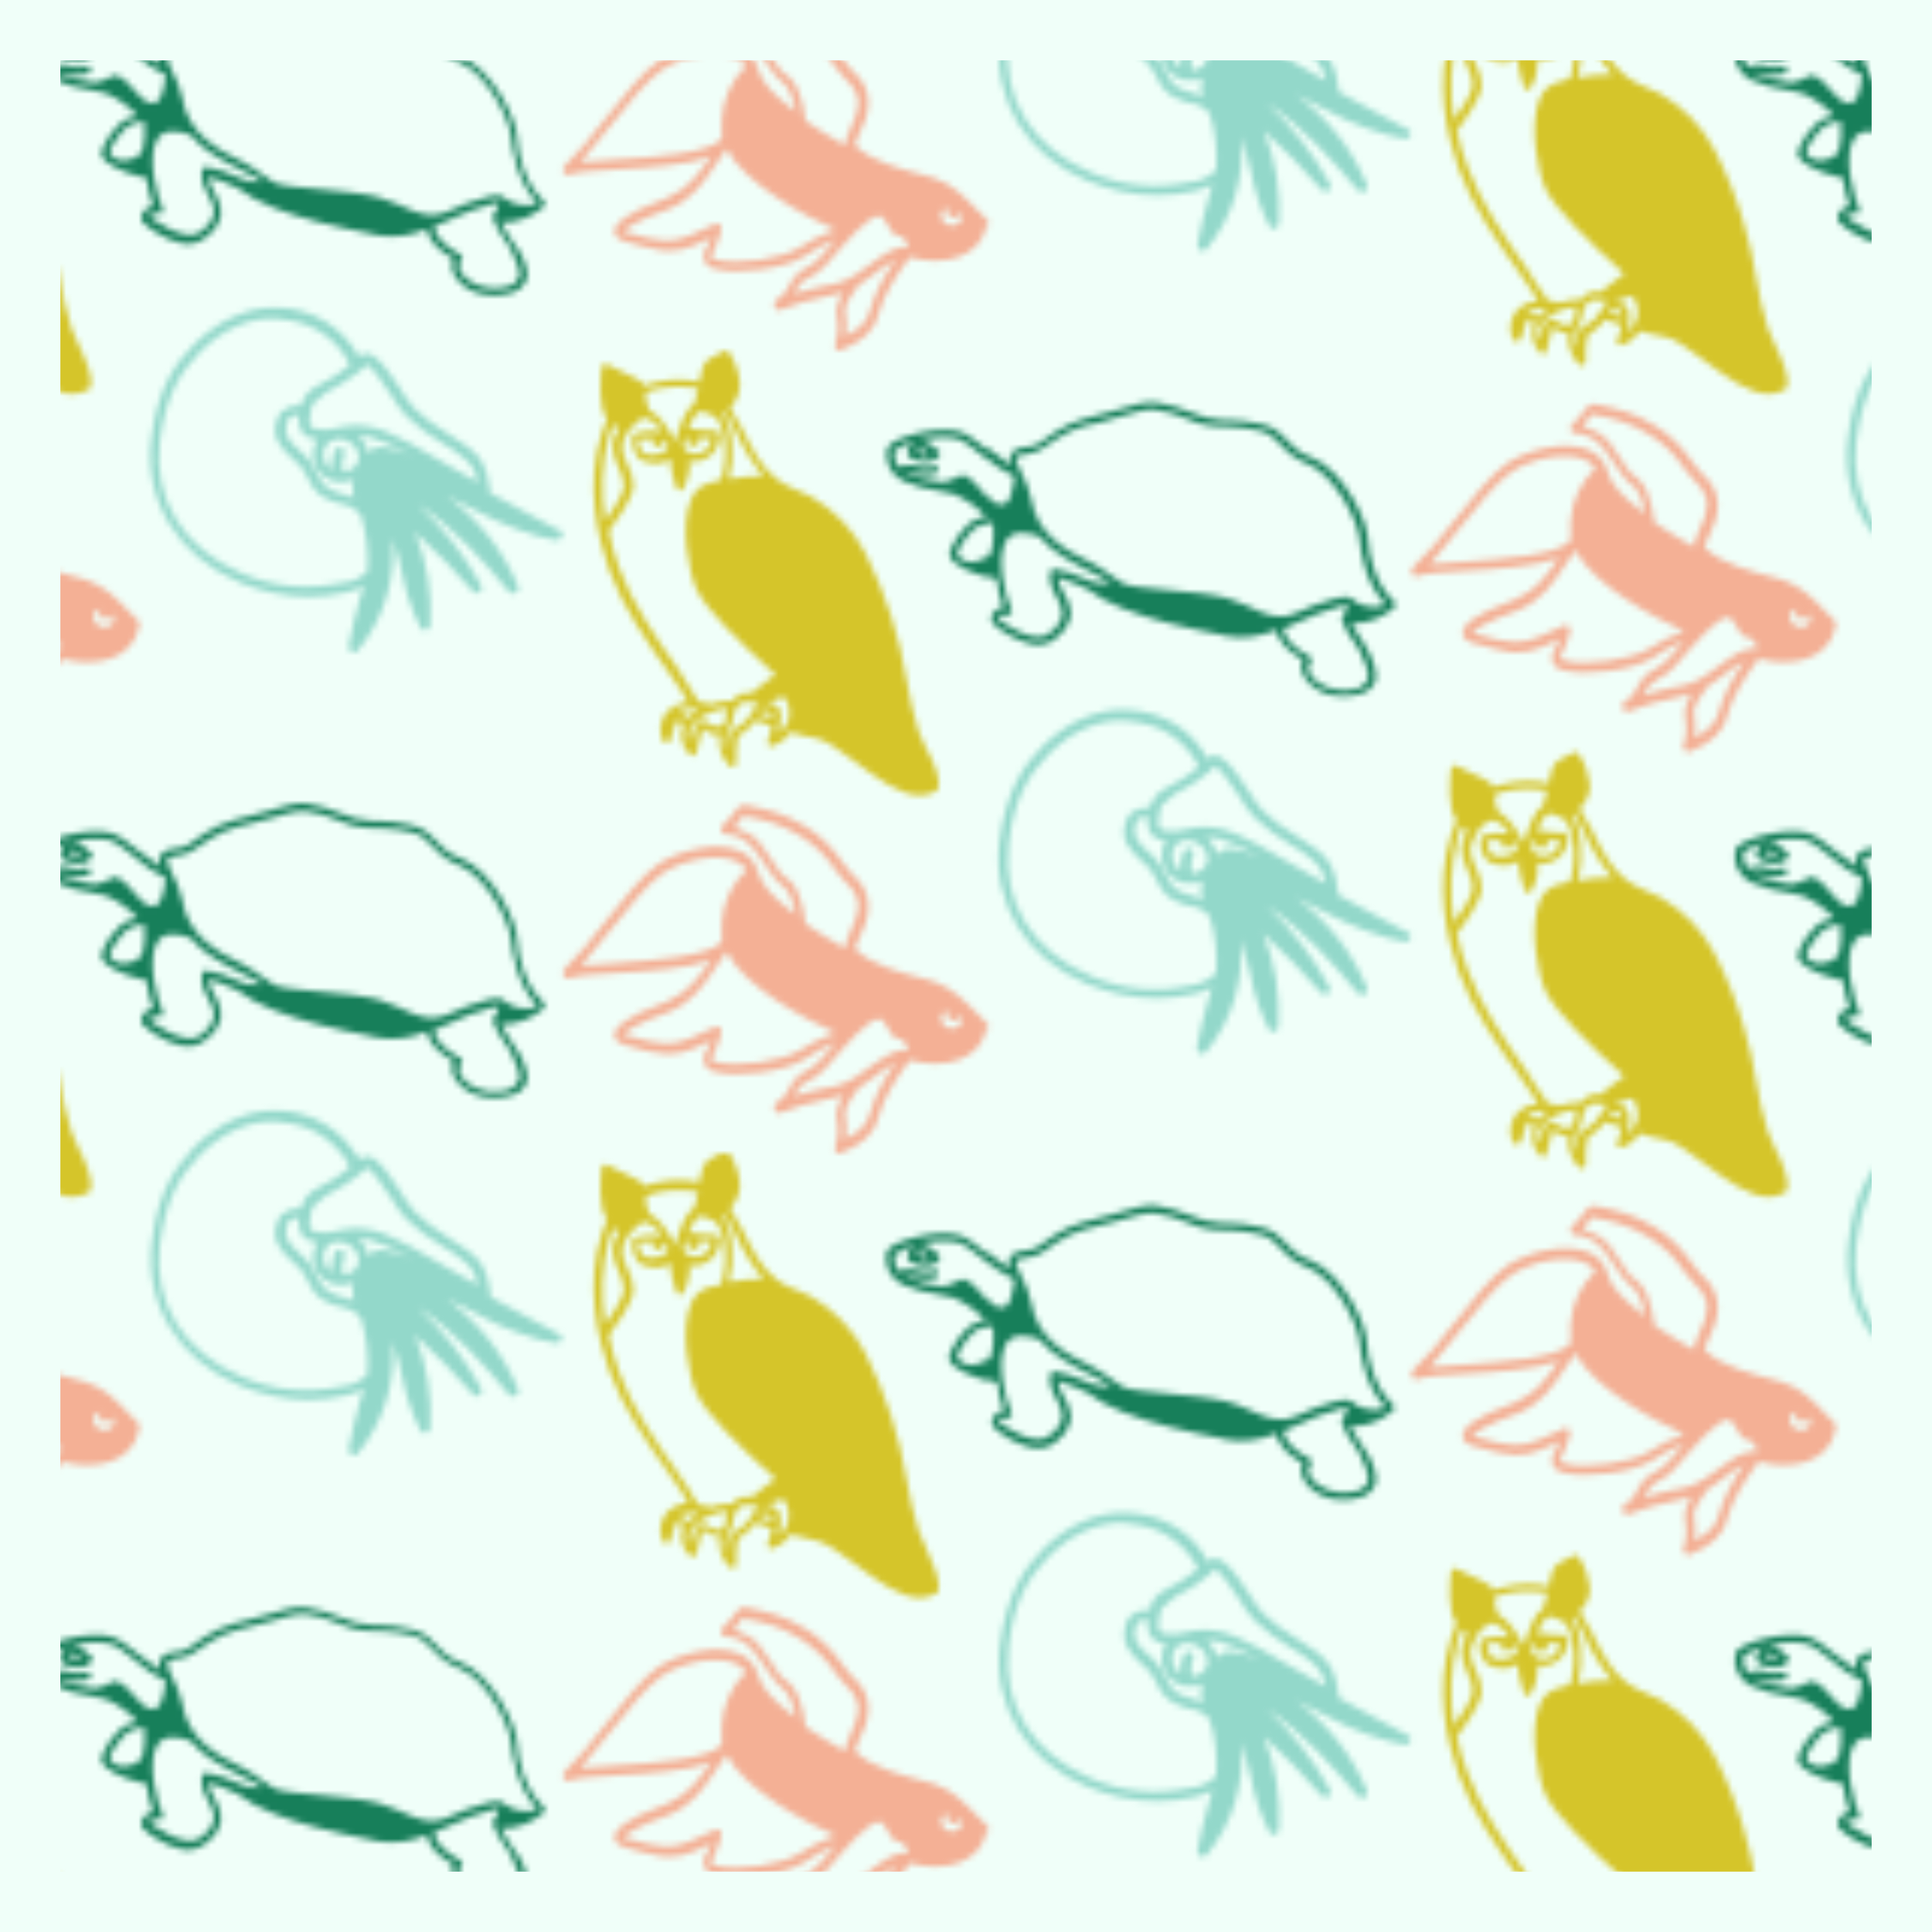 <?xml version="1.0" encoding="utf-8"?>
<!-- Generator: Adobe Illustrator 24.1.2, SVG Export Plug-In . SVG Version: 6.00 Build 0)  -->
<svg version="1.1" id="Layer_1" xmlns="http://www.w3.org/2000/svg" xmlns:xlink="http://www.w3.org/1999/xlink" x="0px" y="0px"
	 viewBox="0 0 320 320" style="enable-background:new 0 0 320 320;" xml:space="preserve">
<style type="text/css">
	.st0{fill:none;}
	.st1{fill:#177F5A;}
	.st2{fill:#D5C52A;}
	.st3{fill:#F4B095;}
	.st4{fill:#93D8CA;}
	.st5{fill:#F0FFF9;}
	.st6{fill:url(#SVGID_2_);}
</style>
<pattern  x="-290" y="310" width="280.8" height="266" patternUnits="userSpaceOnUse" id="SVGID_1_" viewBox="70.2 -316 280.8 266" style="overflow:visible;">
	<g>
		<rect x="70.2" y="-316" class="st0" width="280.8" height="266"/>
		<g>
			<rect x="70.2" y="-316" class="st0" width="280.8" height="266"/>
			<rect x="70.2" y="-316" class="st0" width="280.8" height="266"/>
			<path class="st1" d="M415.5-128.8c-0.2,1.3-1.2,2.3-2.4,2.6c-1.8,0.6-3.7,0.6-5.4,0.2c-1.1-0.3-2.1-0.8-2.9-1.5
				c-2-1.8-1.9-3.3-1.5-4.3c-2-1.2-3.9-2.6-4.4-4.9c-2.6,1.1-5.5,1.5-8.2,1l-1.3-0.3c-2.5-0.5-5.5-1.1-8.5-1.9
				c-5-1.3-10.1-3.1-13.3-5.6c-1.5-0.7-3.2-1.4-4.8-1.9c0.1,0.9,0.4,1.8,0.9,2.5c0.6,0.9,1,1.9,1.1,3c0.2,2.1-1.5,4.1-3.4,5.2
				c-1.1,0.5-2.4,0.6-3.6,0.2c-2.2-0.6-4.2-1.8-5.9-3.3c-0.4-0.6-0.3-1.4,0.2-1.9c0.4-0.4,0.9-0.7,1.5-0.8c-0.5-1.5-0.9-3.1-1.1-4.7
				l-1-0.2c-2.5-0.6-6.2-2-6.5-3.8c-0.1-0.9,2.4-5.3,4.7-5.9l0.7-0.2l0.6-0.2c-1.4-1.6-3.2-2.8-5.2-3.7c-0.5-0.1-1.3-0.3-2.3-0.5
				c-2.1-0.3-4.2-0.8-6.2-1.7c-2-1-3.1-3.2-2.6-5.4c0.5-1.7,8.1-3.8,11.9-2.8c1.3,0.3,3,1.7,4.8,3.1c1.1,0.9,2.2,1.7,3.4,2.5
				c-0.3-0.6-0.3-1.3,0-1.8c0.4-0.8,1.4-1.2,3.1-1.3c1.5-0.1,2.5-1.4,4.2-2.4c1.5-1,3.1-1.7,4.8-2.2l0,0c1.4-0.3,3.2-0.8,4.9-1.3
				c2.9-0.9,5.6-1.7,7.1-1.4c2,0.3,4,0.9,5.9,1.7c1.5,0.7,3.2,1.1,4.9,1.2c0.1,0,7-0.1,9.3,1.9c0.8,0.7,1.3,1.2,1.8,1.7
				c1,1.2,2.3,2.1,3.8,2.6c5.1,2,9.4,10.4,9.5,14c0,1.7,1.1,7.1,4.3,9.9c0.1,0.1,0.2,0.3,0.2,0.5s-0.1,0.4-0.2,0.5
				c-2,1.7-4.5,2.7-7.1,2.6c0.4,0.8,0.9,1.6,1.4,2.3c0.3,0.5,0.6,0.9,0.9,1.4C414.5-132.9,415.7-130.2,415.5-128.8z M340-166.7
				c-0.3,0.1-0.5,0.2-0.7,0.5c0.2-0.1,0.4-0.2,0.5-0.1c0.3,0.1,0.5,0.3,0.5,0.6c0.4,0,0.7,0,1.1,0h0.2
				C341.2-166.2,340.6-166.7,340-166.7L340-166.7z M354.2-157.7c1-0.6,1.4-4.4,1.4-4.4c-1.8-0.9-3.5-2-5-3.4
				c-1.6-1.3-3.3-2.6-4.3-2.9c-2.1-0.4-4.3-0.2-6.4,0.4c1.2-0.2,2.1,0.6,2.9,1.3c0.1,0.1,0.2,0.2,0.4,0.3c0.2,0.2,0.3,0.4,0.2,0.6
				c-0.2,0.6-0.7,1-1.3,1.1c-0.9,0.2-1.8,0.2-2.6-0.1c-0.4-0.1-0.8-0.3-1.1-0.5c-0.3-0.3-0.4-0.8-0.3-1.3c0.3-0.7,0.8-1.2,1.5-1.4
				c-1.3,0.2-2.5,0.8-3.6,1.5c-0.2,1,0,2.1,0.7,2.8c0.7-0.3,1.6-0.4,2.4-0.3c0.2,0,0.5,0.1,0.7,0.2l0.5,0.1c0.7,0.2,1.5,0.1,2.1-0.1
				c0.3-0.1,0.7,0,0.8,0.3s0,0.7-0.3,0.8c0,0,0,0-0.1,0c-0.9,0.3-1.9,0.4-2.9,0.2l-0.5-0.1c-0.2-0.1-0.4-0.1-0.6-0.2
				c-0.3-0.1-0.7-0.1-1,0l0.1,0.1c1.9,0.8,3.8,1.3,5.8,1.5c1,0.2,3.2-1.3,3.7-1.2C350.1-161.3,351.8-156.3,354.2-157.7L354.2-157.7z
				 M351-148.7c1.6-0.9,1-5.8,1-5.8c-0.3,0.1-0.9,0.2-1.2,0.3l-0.7,0.2c-1.6,0.4-3.6,3.8-3.8,4.5C346.4-148.5,348.3-147.1,351-148.7
				L351-148.7z M371.6-144.4c-1.2-0.8-2.4-1.5-3.7-2.1c-2.7-1.4-6-3-8.2-5.7l0,0c-1.9-0.7-4.5-1.1-5.5,0.7c-1.8,3,0,9.6,0.9,11.5
				c0.1,0.2,0,0.5-0.1,0.7c-0.2,0.2-0.5,0.2-0.7,0.1c-0.4-0.1-0.9,0-1.2,0.3c-0.1,0.1-0.1,0.3,0,0.4c0.5,0.6,5.5,3.9,7.8,2.7
				c1.4-0.8,2.9-2.4,2.7-3.9c-0.2-0.9-0.5-1.8-1-2.6c-0.8-1.2-1.2-2.6-1-4c0.1-0.3,0.3-0.5,0.7-0.5c1.7,0.3,3.4,0.8,5,1.6
				c0.7,0.3,1.3,0.6,1.9,0.7C369.8-144.4,370.7-144.4,371.6-144.4L371.6-144.4z M402-139.4c2.3-1.1,4.7-2,7.1-2.6
				c0.9-0.2,2.1-0.4,2.7,0.3s3.8,1.9,5.3,0.7c-3.3-3.4-4.1-9-4.2-10.3c-0.1-3.4-4.2-11.1-8.6-12.9c-1.6-0.6-3.1-1.6-4.2-2.9
				c-0.5-0.5-1.1-1-1.8-1.7c-1.6-1.4-6.8-1.6-8.4-1.6c-1.9,0-3.7-0.4-5.4-1.2c-1.8-0.8-3.7-1.3-5.6-1.6c-1.2-0.2-4,0.6-6.6,1.4
				c-1.7,0.5-3.5,1.1-5,1.3c-1.5,0.4-3,1.1-4.4,2c-1.9,1.1-3,2.4-4.8,2.6c-1.6,0.1-2,0.5-2.1,0.6c-0.2,0.4,0.3,1.5,0.8,2.5
				c0.7,1.3,1.3,2.7,1.5,4.2c1,6.2,5.9,8.7,10.1,10.8c2.2,1.1,3.7,2.6,5.2,3.4c2,1,12.2,1.1,17.2,2.4
				C395-140.8,398.2-137.8,402-139.4L402-139.4z M414.2-128.9c0.1-0.9-0.8-3.2-1.6-4.7c-0.2-0.4-0.5-0.8-0.9-1.3
				c-0.8-1.1-1.5-2.3-1.9-3.5v-0.1v-0.1c0-0.1,0-0.2,0.1-0.3l0,0l0.2-0.3c0.3-0.5,0.6-1,0.7-1.6c-0.5,0-0.9,0-1.4,0.2
				c-2.4,0.7-4.7,1.5-6.9,2.6c-0.8,0.4-1.6,0.7-2.5,1.1c0.4,1.9,2,3.3,4.4,4.6c0.2,0.1,0.3,0.2,0.3,0.4s0,0.4-0.1,0.5
				c-0.5,0.6-0.9,1.6,0.9,3.2c2,1.5,4.7,1.9,7.1,1.1C413.3-127.6,414.1-128,414.2-128.9z"/>
			<path class="st2" d="M343.1-110.4c0,0.1-0.1,0.3-0.3,0.4c-0.8,0.4-1.7,0.7-2.6,0.7c-3.4,0-7.2-2.9-10.7-5.5c-2.6-1.9-5-3.8-6.7-4
				c-1.4-0.2-2.8-0.6-4.1-1c-0.7,1.1-1.8,1.9-3,2.3c-0.3,0.1-0.6,0-0.7-0.2c-0.2-0.2-0.2-0.5,0-0.8c0.3-0.7,0.5-1.5,0.6-2.3l-2-0.7
				l-0.7-0.2c-0.7,0.9-1.5,1.7-2.5,2.3c-0.1,0.1-0.3,0.2-0.4,0.3c-0.1,0.1-0.1,0.3-0.1,0.5c-0.2,1.3-0.3,2.6-0.2,3.9
				c0,0.3-0.1,0.5-0.4,0.6c-0.1,0-0.2,0.1-0.2,0.1c-0.2,0-0.4-0.1-0.5-0.2c-1.4-1.3-2-3.3-1.7-5.2c-0.7,0.1-1.4,0-1.9-0.4l-0.4-0.3
				c-0.1-0.1-0.3-0.2-0.5-0.3c0,0,0,0.1-0.1,0.4l-0.9,3.6c-0.1,0.2-0.2,0.4-0.5,0.5c-0.1,0-0.1,0-0.2,0c-0.2,0-0.3-0.1-0.4-0.2
				c-1.3-1.2-1.8-3.1-1.1-4.8l-0.4-0.5c-0.1-0.1-0.2-0.3-0.3-0.3c-0.1,0-0.3,0-0.4,0.2c-0.2,0.3-0.3,0.5-0.4,0.9
				c-0.2,0.7-0.4,1.4-0.6,2.1c-0.1,0.3-0.3,0.4-0.5,0.5h-0.1c-0.2,0-0.5-0.1-0.6-0.3c-0.7-1.3-0.6-2.8,0.1-4.1
				c0.3-0.5,0.6-0.9,1-1.2c0.9-0.7,1.9-1.1,3-1.1c-0.1-0.2-0.3-0.4-0.4-0.7c-0.1-0.2-0.4-0.7-0.6-1.1l-2-2.9
				c-3.8-5.4-7.7-10.9-10-17.1c-2-5.6-4-14.2-1.3-22.8c0.2-0.8,0.5-1.6,0.9-2.4c-1.5-1.6-1.1-7-0.9-8.5c0-0.2,0.2-0.4,0.3-0.5
				c0.2-0.1,0.4-0.1,0.6,0c5.4,2.6,5.5,2.7,5.7,2.9c0.1,0.2,0.3,0.4,0.3,0.6c0.8-0.3,1.6-0.5,2.4-0.6c2.3-0.5,4.6-0.5,6.9,0
				c0-0.1,0-0.1,0-0.2c0.2-1,0.4-1.7,0.5-2.1c0.4-1.3,1.5-1.8,2.8-2.4l0.8-0.4c0.2-0.1,0.3-0.1,0.5,0s0.3,0.2,0.4,0.3l0.2,0.4
				c0.9,1.5,1.4,3.1,1.5,4.8c0,1.5-0.6,2.8-1.6,3.9c0.7,1.1,1.4,2.3,2,3.5c1.6,3.3,3.2,6.4,5.7,8.3c1.1,0.8,2.2,1.4,3.5,1.9
				c0.7,0.3,1.5,0.6,2.2,1c3.8,2.2,7,5.5,9,9.4c3.3,6.6,5.6,13.6,6.8,20.9c0.5,2.9,1.1,5.8,2,8.6c0.3,0.9,0.7,1.7,1.1,2.5
				C342.3-115,343.7-112.1,343.1-110.4z M307.9-172.8c-0.1,0.1-0.3,0.2-0.5,0.4c1.1,1.2,1.4,2.8,1.6,4.9c0.2,1.9,0,3.9-0.5,5.8
				c1.9-0.4,3.8-0.5,5.7-0.5c-1.9-2.2-3.4-4.7-4.6-7.4C309.1-170.7,308.5-171.7,307.9-172.8z M294.7-175.8v0.2
				c0,0.8,0.2,1.7,0.6,2.4v0.1c1.6,0.7,3.1,2.9,4.3,5.2v-0.1c0.7-2.4,1.6-5.2,3.1-6.1c0.3-0.9,0.5-1.8,0.7-2.6
				c-2.1-0.4-4.3-0.4-6.4,0c-0.8,0.1-1.6,0.4-2.4,0.7L294.7-175.8z M301.6-168.2c0-0.1,0-0.3,0.1-0.4c-0.2,0-0.3,0.1-0.5,0.1
				c-0.1,0.3-0.2,0.7-0.3,1c0,0.1,0,0.1,0,0.2c0.2,0.8,0.9,1.3,1.7,1.4c1.4,0.2,2.8-0.8,3-2.3c0-0.1,0-0.2,0-0.2
				c-0.2,0-1.4,0-1.7-0.1l-0.4-0.1c0,0.1,0.1,0.2,0.1,0.4c0,0.6-0.4,1-1,1C302-167.2,301.5-167.6,301.6-168.2L301.6-168.2z
				 M295.8-168c0-0.1,0-0.2,0.1-0.4c-0.8,0-1.6,0.1-2.4,0.1c-0.1,0.8,0.2,1.7,0.8,2.3c0.7,0.3,1.5,0.4,2.3,0.2
				c1.4-0.3,1.8-1.1,1.9-1.3c-0.2-0.4-0.4-0.7-0.6-1.1l-0.2-0.1c0,0.1,0,0.1,0,0.2c0,0.6-0.4,1-1,1C296.2-167,295.8-167.5,295.8-168
				L295.8-168z M288-154.8c1.2-1.7,3.1-4.4,3.1-5.8c-0.1-1.1-0.4-2.1-0.9-3c-0.6-1.1-0.9-2.3-1-3.5c0.1-1,0.4-2.1,1-2.9
				c-0.3-0.3-0.6-0.6-0.9-0.8c-0.3,0.6-0.5,1.3-0.7,1.9C287.4-164.3,287.2-159.4,288-154.8L288-154.8z M301.9-127.3
				c0.3,0.4,0.5,0.8,0.7,1.1c0.3,0.5,0.6,0.9,0.9,1.4c0.6,0.1,1.1,0.2,1.7,0.3c0.1,0,0.1,0.1,0.2,0.1c1.2-0.4,2.4-0.6,3.7-0.6
				c0.2-0.3,0.5-0.6,0.9-0.9c0.7-0.4,1.5-0.5,2.3-0.4c0-0.1,1.3-1.1,2-1.6s1.4-1.1,1.9-1.4c-5.7-5.1-11.4-10.7-13-14
				c-1.4-2.9-2.8-10.8-1-15c0.5-1.3,1.5-2.3,2.9-2.7c0.6-0.2,1.3-0.4,2.1-0.6c0.6-1.9,0.8-3.9,0.6-5.9c-0.4-3.5-0.9-4.7-3.7-5.4
				c-0.9-0.2-1.7,1.2-2.3,2.9c0.8,0,1.6,0,2.3,0.2c0.4,0.1,1.8,0.1,2.2,0.1c0.2,0,0.3,0.1,0.5,0.2c0.1,0.1,0.2,0.3,0.2,0.5
				c0,2.4-1.9,4.3-4.2,4.4h-0.1c-0.3,0-0.5,0-0.8-0.1c0.1,0.4,0.1,0.8,0.1,1.1c-0.1,1.2-0.5,2.3-1,3.4c-0.1,0.2-0.3,0.4-0.6,0.4l0,0
				c-0.3,0-0.5-0.2-0.6-0.4c-0.3-0.8-0.5-1.6-0.7-2.4c-0.2-0.6-0.3-1.2-0.3-1.8l0,0c0-0.2,0-0.5,0.1-0.7c-0.5,0.4-1.1,0.6-1.7,0.7
				c-0.2,0.1-0.5,0.1-0.7,0.1c-0.9,0-1.8-0.2-2.7-0.6c-1-1-1.4-2.3-1.3-3.7c0-0.3,0.2-0.6,0.4-0.7c1.4-0.4,2.9-0.5,4.4-0.3
				c-0.5-1-1.4-1.8-2.4-2.2c-0.6,0-1.2,0.2-1.6,0.6c-0.5,0.4-0.9,0.9-1.3,1.4l-0.2,0.2c-0.6,0.8-0.9,1.7-1,2.6c0.1,1,0.4,2,0.9,2.9
				c0.6,1.1,1,2.4,1,3.6c-0.2,2.3-3.6,6.7-4.1,7.4c0.4,2.1,1,4.1,1.7,6.1c2.2,5.9,6,11.4,9.8,16.8L301.9-127.3z M301.7-122.1
				c0.1-0.1,0.2-0.2,0.3-0.4c0.5-0.4,1-0.8,1.5-1.1c-1.3-0.2-2.6,0-3.7,0.6c0.3-0.1,0.7-0.1,1,0.1s0.6,0.4,0.8,0.7L301.7-122.1z
				 M307.8-121.4c0.1-0.3,0.2-0.7,0.2-1.1c0-0.2,0.1-0.5,0.1-0.7s0.1-0.4,0.2-0.5c-2,0.1-3.9,0.9-5.4,2.2c-0.2,0.1-0.3,0.3-0.5,0.5
				c-0.1,0.1-0.1,0.2-0.2,0.2c-0.1,0.2-0.2,0.3-0.2,0.5c-0.2,0.7-0.2,1.5,0.2,2.1l0.6-2.2c0.1-0.5,0.4-1,0.8-1.2
				c0.6-0.2,1.3,0,1.8,0.5l0.3,0.2c0.4,0.2,0.9,0.3,1.3,0.1c0.2-0.1,0.4-0.1,0.6-0.2C307.7-121,307.8-121.2,307.8-121.4L307.8-121.4
				z M312.5-123.4c0.2-0.5,0.6-0.9,1.1-1.1c-0.4,0-0.8-0.1-1.2-0.2h-0.2c-0.3-0.1-0.6-0.1-0.9-0.1s-0.5,0.1-0.8,0.2l0,0
				c-0.1,0.1-0.3,0.2-0.4,0.3c-0.2,0.2-0.4,0.5-0.5,0.7c-0.1,0.3-0.2,0.5-0.3,0.8c0,0.2-0.1,0.4-0.1,0.6s-0.1,0.6-0.2,0.9
				c0,0.2-0.1,0.4-0.2,0.5c-0.1,0.3-0.3,0.5-0.4,0.7c0,0.1-0.1,0.1-0.1,0.2s-0.1,0.1-0.1,0.2c-0.4,0.9-0.4,2,0,2.9
				c0.1-0.7,0.1-1.4,0.2-2c0-0.4,0.2-0.7,0.4-1c0.2-0.2,0.4-0.4,0.7-0.6C310.9-121.1,311.9-122.2,312.5-123.4L312.5-123.4z
				 M314.1-122.6l1.6,0.5c0-0.2,0-0.4-0.1-0.5c0-0.2-0.2-0.5-0.4-0.6c-0.4-0.1-0.9-0.1-1.3-0.1c-0.1,0.1-0.2,0.3-0.3,0.5l0,0
				L314.1-122.6z M316.8-119.6c0.6-0.6,1.1-1.2,1.5-2c0.3-0.9,0.3-1.9,0-2.8c-0.4-0.9-0.5-1.2-1.1-1.2c-0.4,0.1-0.8,0.3-1.2,0.5
				c-0.3,0.2-0.7,0.3-1.1,0.4l-0.4,0.1h0.1c0.5,0,0.9,0,1.4,0.2c0.6,0.3,1,0.9,1.1,1.5C317.1-121.8,317-120.7,316.8-119.6
				L316.8-119.6z"/>
			<path class="st3" d="M351.2-70.8c-1.1,5.6-7.3,6.8-12.6,5.4h-0.2l-0.5,0.7c-1.3,1.8-3.8,5.3-4.7,8.8c-0.6,2.6-2.7,4.5-6.3,5.9
				c-0.1,0-0.2,0-0.2,0c-0.2,0-0.4-0.1-0.5-0.3c-0.2-0.3-0.2-0.6-0.1-0.9c0.5-1.4,0.6-2.9,0.3-4.3c-0.1-0.4-0.1-0.8-0.1-1.2
				c0.1-1,0.5-2,1.1-2.9l0,0c-0.8,0.2-1.7,0.4-2.6,0.6c-2.7,0.5-5.3,1.3-7.9,2.3c-0.1,0-0.2,0.1-0.2,0c-0.3,0-0.6-0.2-0.7-0.6
				s0-0.9,0.4-1.1c0.9-0.5,1.7-1.4,2.1-2.4c0.6-1.3,1.7-2.4,3-3c1.2-0.5,3-2.5,4.7-4.6c-1.8,0.7-3.6,1.7-5.2,2.8
				c-3.3,2.1-11.2,3-14.6,2.1c-0.9-0.1-1.6-0.6-2-1.4c-0.2-0.9,0-1.8,0.6-2.5c0.2-0.4,0.4-0.8,0.6-1.3l-0.9,0.4
				c-3,1.4-5.2,2.4-8.9,1.5l-1-0.2c-3.5-0.8-4.8-1.2-5.2-2.1c-0.1-0.3-0.1-0.7,0-1c0.2-0.6,1-2.3,8.7-5.1l0.2-0.1
				c3.3-1.5,4.8-3.6,7-6.7c-4,1.4-10.2,1.8-15.5,2.1c-3.6,0.2-6.8,0.4-8,0.9c-0.4,0.1-0.8-0.1-0.9-0.5c-0.2-0.4-0.1-0.8,0.2-1.1
				c2.3-2.3,4.5-4.8,6.4-7.4c3.3-4.1,6.6-8.3,9.2-10c3.2-2.1,9.7-3.9,13.6-2c1.5,0.7,2.5,2,2.9,3.6c0.5,1.9,2.7,4.3,6.1,6.8
				c-0.4-2.4-1.1-4.2-2.6-5.1c-0.9-0.5-2.9-4.1-4.1-5.5c-1.2-1.6-3-2.7-5-2.7c-0.3-0.1-0.6-0.3-0.6-0.6c-0.1-0.3,0-0.7,0.3-0.9
				c0.7-0.6,1.3-1.3,1.8-2s1-1.5,2-1.3c3.8,0.8,6.1,1.3,9.8,3.5c2.5,1.5,4.6,3.6,6.3,6.1c0.4,0.5,0.7,1,1.2,1.5
				c2,1.8,3.9,4.2,2.5,8.5c-0.3,0.9-0.7,1.8-1.1,2.6c-0.3,0.5-0.5,1.1-0.6,1.6c2.7,2.8,8.2,4.1,11.2,4.9c0.8,0.2,1.4,0.4,1.8,0.5
				c3.1,1.1,5.1,3.2,7,5.1c0.6,0.6,1.2,1.3,1.8,1.8C351.2-71.5,351.3-71.1,351.2-70.8z M321.2-88c2.1,1.4,4.3,2.8,6.5,4
				c0.1-0.9,0.4-1.7,0.8-2.5s0.7-1.6,1-2.4c0.9-2.6,0.3-4.3-2-6.4c-0.5-0.5-1-1.1-1.4-1.7c-1.5-2.3-3.5-4.2-5.8-5.6
				c-3.5-2.1-5.7-2.6-9.4-3.3c-0.1,0-0.2,0-0.6,0.7c-0.3,0.4-0.6,0.8-0.9,1.2c1.9,0.9,2.8,0.8,4.4,2.8c1.1,1.3,3.1,4.8,3.7,5.2
				C320-94.6,320.7-91.5,321.2-88L321.2-88z M307.3-85c0,0,0-0.9,0-3.3c0.2-3.3,1.7-6.4,4.1-8.7c-0.4-0.5-0.9-1-1.5-1.3
				c-3.2-1.6-9.1-0.3-12.4,1.9c-2.4,1.6-5.7,5.7-8.9,9.7c-1.6,2-3.2,4-4.6,5.6c1.5-0.2,3.4-0.3,5.6-0.4
				C296.1-82,304.9-82.6,307.3-85L307.3-85z M326.1-70c-4.7-2.1-15-7.5-18-13.4c-0.6,0.8-1.1,1.6-1.6,2.3c-2.3,3.4-4,5.9-7.8,7.6
				l-0.3,0.1c-4.9,1.8-6.8,3-7.4,3.7c1.2,0.4,2.5,0.7,3.8,1l1,0.2c3.4,0.8,5.3-0.1,8.1-1.4c0.7-0.3,1.5-0.7,2.4-1.1
				c0.3-0.1,0.5,0,0.7,0.2s0.3,0.5,0.2,0.9c-0.3,1.2-0.7,2.4-1.3,3.5c-0.2,0.3-0.3,0.6-0.4,0.9c0.3,0.2,0.6,0.3,1,0.4
				c3.4,0.9,10.8-0.2,13.6-1.9C322.1-68.3,324.1-69.3,326.1-70z M336.1-65c-1.3,0.6-2.4,1.4-3.5,2.3c-0.7,0.5-1.5,1.1-2.4,1.7
				l-0.2,0.1l0,0c-1.1,1.4-2.3,3.4-2.3,4.1c0,0.2,0,0.5,0.1,0.9c0.2,1.2,0.2,2.3,0,3.5c2.3-1.1,3.6-2.5,4-4.1
				C332.7-59.6,334.2-62.5,336.1-65L336.1-65z M338.1-65.4L338.1-65.4z M338.3-67.2c-0.4-1-1.1-1.9-2.1-1.9s-1.7-3.4-3-3.2
				c-1.9,0.3-5.9,5-5.9,5c-2,2.4-3.9,4.6-5.5,5.2c-1,0.4-1.9,1.3-2.3,2.3l-0.2,0.3c1.9-0.6,3.6-1,5-1.3c1.8-0.2,3.5-0.8,5.1-1.8
				c0.9-0.7,1.7-1.2,2.4-1.7C334.8-66.4,335.9-67.2,338.3-67.2L338.3-67.2z M346.8-72.9c-0.1,0.5-0.6,0.9-1.1,0.9
				c-0.6,0-1.1-0.5-1.1-1.1l0,0c0-0.2,0.1-0.4,0.2-0.6c-0.8,0.2-1.3,0.9-1.1,1.7c0,0.2,0.1,0.4,0.2,0.5c0.6,0.8,1.7,1.1,2.6,0.5
				c0.1-0.1,0.2-0.2,0.3-0.3C347.1-71.8,347.1-72.4,346.8-72.9L346.8-72.9z"/>
			<path class="st1" d="M275.1-62.3c-0.2,1.3-1.2,2.3-2.4,2.6c-1.8,0.6-3.7,0.6-5.5,0.2c-1.1-0.3-2.1-0.8-2.9-1.5
				c-2-1.8-1.9-3.3-1.5-4.3c-2-1.2-3.9-2.6-4.4-4.9c-2.6,1.1-5.5,1.5-8.2,1l-1.3-0.3c-2.5-0.5-5.5-1.1-8.5-1.9
				c-5-1.3-10.1-3.1-13.3-5.6c-1.5-0.7-3.1-1.4-4.8-1.9c0.1,0.9,0.4,1.8,0.9,2.5c0.6,0.9,1,1.9,1.1,3c0.3,2.1-1.5,4.1-3.4,5.2
				c-1.1,0.5-2.4,0.6-3.6,0.2c-2.2-0.6-4.2-1.8-5.9-3.3c-0.4-0.6-0.3-1.4,0.2-1.9c0.4-0.4,0.9-0.7,1.5-0.8c-0.5-1.5-0.9-3.1-1.1-4.7
				l-1-0.2c-2.5-0.6-6.2-2-6.5-3.8c-0.1-0.9,2.4-5.3,4.7-5.9l0.7-0.2l0.6-0.2c-1.4-1.6-3.2-2.8-5.2-3.7c-0.5-0.1-1.3-0.3-2.3-0.5
				c-2.1-0.3-4.2-0.8-6.2-1.7c-2-1-3.1-3.2-2.6-5.4c0.4-1.7,8.1-3.8,11.9-2.8c1.3,0.3,3,1.7,4.8,3.1c1.1,0.9,2.2,1.7,3.4,2.5
				c-0.3-0.6-0.3-1.3,0-1.8c0.4-0.8,1.4-1.2,3.1-1.3c1.5-0.1,2.5-1.4,4.2-2.4c1.5-1,3.1-1.7,4.8-2.2l0,0c1.4-0.3,3.2-0.8,4.9-1.3
				c2.9-0.9,5.6-1.7,7.1-1.5c2,0.3,4,0.9,5.9,1.7c1.5,0.7,3.2,1.1,4.9,1.2c0.1,0,7-0.1,9.3,1.9c0.8,0.7,1.3,1.2,1.8,1.7
				c1,1.2,2.3,2.1,3.8,2.6c5.1,2,9.4,10.4,9.4,14c0,1.7,1.1,7.1,4.3,9.9c0.1,0.1,0.2,0.3,0.2,0.5s-0.1,0.4-0.2,0.5
				c-2,1.7-4.5,2.7-7.1,2.6c0.4,0.8,0.9,1.6,1.4,2.3c0.3,0.5,0.6,0.9,0.9,1.4C274.1-66.4,275.2-63.7,275.1-62.3z M199.6-100.2
				c-0.3,0.1-0.5,0.2-0.7,0.5c0.2-0.1,0.4-0.2,0.5-0.1c0.3,0.1,0.5,0.3,0.5,0.6c0.4,0,0.7,0,1.1,0h0.2
				C200.7-99.7,200.2-100.2,199.6-100.2L199.6-100.2z M213.8-91.2c1-0.6,1.4-4.4,1.4-4.4c-1.8-0.9-3.5-2-5-3.4
				c-1.6-1.3-3.3-2.6-4.3-2.9c-2.1-0.4-4.3-0.2-6.4,0.4c1.2-0.2,2.1,0.6,2.9,1.3c0.1,0.1,0.2,0.2,0.4,0.3c0.2,0.2,0.3,0.4,0.2,0.6
				c-0.2,0.6-0.7,1-1.3,1.1c-0.9,0.2-1.8,0.2-2.6-0.1c-0.4-0.1-0.8-0.3-1.1-0.5c-0.3-0.3-0.4-0.8-0.3-1.3c0.3-0.7,0.8-1.2,1.5-1.4
				c-1.3,0.2-2.5,0.8-3.6,1.5c-0.2,1,0,2.1,0.7,2.8c0.8-0.3,1.6-0.4,2.4-0.3c0.2,0,0.5,0.1,0.7,0.2l0.5,0.1c0.7,0.2,1.5,0.1,2.1-0.1
				c0.3-0.1,0.7,0.1,0.8,0.4s-0.1,0.6-0.4,0.8c-0.9,0.3-1.9,0.4-2.9,0.2L199-96c-0.2-0.1-0.4-0.1-0.6-0.2c-0.3-0.1-0.7-0.1-1,0
				l0.1,0.1c1.9,0.8,3.8,1.3,5.8,1.5c1,0.2,3.2-1.3,3.7-1.2C209.7-94.8,211.4-89.8,213.8-91.2L213.8-91.2z M210.6-82.2
				c1.6-0.9,1-5.8,1-5.8c-0.3,0.1-0.8,0.2-1.2,0.3l-0.7,0.2c-1.6,0.4-3.6,3.8-3.8,4.5C206-82,207.9-80.6,210.6-82.2L210.6-82.2z
				 M231.2-77.9c-1.2-0.8-2.4-1.5-3.7-2.1c-2.7-1.4-6-3-8.2-5.7c-0.1,0,0.1,0,0,0c-1.9-0.7-4.4-1.1-5.5,0.7c-1.8,3,0,9.6,0.9,11.5
				c0.1,0.2,0,0.5-0.1,0.7c-0.2,0.2-0.5,0.2-0.7,0.1c-0.4-0.1-0.9,0-1.2,0.3c-0.1,0.1-0.1,0.3,0,0.4c0.5,0.6,5.5,3.9,7.8,2.7
				c1.4-0.8,2.9-2.4,2.7-3.9c-0.2-0.9-0.5-1.8-1-2.6c-0.8-1.2-1.2-2.6-1-4c0.1-0.3,0.3-0.5,0.7-0.5c1.7,0.3,3.4,0.8,5,1.6
				c0.7,0.3,1.3,0.6,1.9,0.7C229.5-77.9,230.3-77.9,231.2-77.9z M261.6-72.9c2.3-1.1,4.7-2,7.1-2.6c0.9-0.2,2.1-0.4,2.7,0.3
				c0.6,0.8,3.8,1.9,5.3,0.7c-3.3-3.4-4.1-9-4.2-10.3c-0.1-3.4-4.2-11.1-8.6-12.9c-1.6-0.6-3.1-1.6-4.2-2.9c-0.5-0.5-1.1-1-1.8-1.7
				c-1.6-1.4-6.8-1.6-8.4-1.6c-1.9,0-3.8-0.4-5.5-1.2c-1.8-0.8-3.7-1.3-5.6-1.6c-1.2-0.2-3.9,0.6-6.6,1.4c-1.7,0.5-3.5,1-5,1.3
				c-1.5,0.4-3,1.1-4.4,2c-1.9,1.1-3,2.4-4.8,2.6c-1.6,0.1-2,0.5-2.1,0.6c-0.2,0.4,0.3,1.5,0.8,2.5c0.7,1.3,1.3,2.7,1.6,4.2
				c1,6.2,5.9,8.7,10.1,10.8c2.2,1.1,3.7,2.6,5.2,3.4c2,1,12.2,1.1,17.2,2.4C254.6-74.3,257.8-71.3,261.6-72.9L261.6-72.9z
				 M273.8-62.4c0.1-0.9-0.8-3.2-1.6-4.7c-0.2-0.4-0.5-0.8-0.9-1.3c-0.8-1.1-1.5-2.3-1.9-3.5V-72v-0.1c0-0.1,0-0.2,0.1-0.3l0,0
				l0.2-0.3c0.3-0.5,0.6-1,0.7-1.6c-0.5,0-0.9,0-1.4,0.2c-2.4,0.7-4.7,1.5-6.9,2.6c-0.8,0.4-1.7,0.7-2.5,1.1c0.4,1.9,2,3.3,4.4,4.6
				c0.2,0.1,0.3,0.2,0.3,0.4c0,0.2,0,0.4-0.1,0.5c-0.5,0.6-0.9,1.6,0.9,3.2c2,1.5,4.7,1.9,7.1,1.1C273-61,273.6-61.7,273.8-62.4
				L273.8-62.4z"/>
			<path class="st2" d="M202.7-43.9c0,0.1-0.1,0.3-0.3,0.4c-0.8,0.4-1.7,0.7-2.6,0.7c-3.4,0-7.2-2.9-10.7-5.5c-2.6-1.9-5-3.8-6.7-4
				c-1.4-0.2-2.8-0.6-4.1-1c-0.7,1.1-1.7,1.9-2.9,2.3c-0.3,0.1-0.6,0-0.7-0.2c-0.2-0.2-0.2-0.5,0-0.8c0.3-0.7,0.5-1.5,0.6-2.3
				l-2-0.7l-0.7-0.2c-0.7,0.9-1.5,1.7-2.5,2.3c-0.1,0.1-0.3,0.2-0.4,0.3c-0.1,0.1-0.1,0.3-0.1,0.5c-0.2,1.3-0.3,2.6-0.2,4
				c0,0.3-0.1,0.5-0.4,0.6c-0.1,0-0.2,0.1-0.2,0c-0.2,0-0.3-0.1-0.5-0.2c-1.4-1.3-2-3.3-1.7-5.2c-0.7,0.1-1.4,0-1.9-0.4l-0.3-0.3
				c-0.1-0.1-0.3-0.2-0.5-0.3c0,0,0,0.1-0.1,0.4l-0.9,3.6c-0.1,0.2-0.2,0.4-0.4,0.5c-0.1,0-0.1,0-0.2,0c-0.2,0-0.3-0.1-0.4-0.2
				c-1.3-1.2-1.7-3.1-1.1-4.8l-0.4-0.5c-0.1-0.1-0.2-0.3-0.3-0.3s-0.3,0-0.4,0.2c-0.2,0.3-0.3,0.5-0.4,0.9c-0.2,0.7-0.4,1.4-0.6,2.1
				c-0.1,0.3-0.3,0.4-0.6,0.5H158c-0.2,0-0.5-0.1-0.6-0.3c-0.7-1.3-0.6-2.8,0.1-4.1c0.3-0.5,0.6-0.9,1-1.2c0.9-0.7,1.9-1.1,3-1.1
				l-0.4-0.7c-0.2-0.4-0.4-0.7-0.7-1.1l-2-2.9c-3.8-5.4-7.7-10.9-10-17.1c-2-5.6-4-14.2-1.3-22.8c0.2-0.8,0.5-1.6,0.9-2.4
				c-1.5-1.6-1.1-7-0.9-8.5c0-0.2,0.2-0.4,0.3-0.5c0.2-0.1,0.4-0.1,0.6,0c5.4,2.6,5.6,2.7,5.7,2.9c0.1,0.2,0.3,0.4,0.3,0.6
				c0.8-0.3,1.6-0.5,2.4-0.6c2.3-0.5,4.6-0.5,6.9,0c0-0.1,0-0.1,0-0.2c0.2-1,0.4-1.7,0.5-2.1c0.4-1.3,1.5-1.8,2.8-2.4l0.8-0.4
				c0.2-0.1,0.3-0.1,0.5,0s0.3,0.2,0.4,0.3l0.2,0.4c0.9,1.4,1.4,3,1.6,4.7c0,1.5-0.6,2.8-1.7,3.9c0.7,1.1,1.4,2.3,2,3.5
				c1.6,3.3,3.2,6.4,5.7,8.3c1.1,0.8,2.2,1.4,3.5,1.9c0.7,0.3,1.5,0.6,2.2,1c3.8,2.2,7,5.5,9,9.4s3.6,7.9,4.8,12.1
				c0.9,2.9,1.5,5.8,2,8.8c0.5,2.9,1.1,5.8,2,8.6c0.3,0.9,0.7,1.7,1.1,2.5C201.9-48.5,203.3-45.6,202.7-43.9z M167.5-106.3l-0.5,0.4
				c1.1,1.2,1.4,2.8,1.6,4.9c0.2,1.9,0,3.9-0.5,5.8c1.9-0.4,3.8-0.5,5.7-0.5c-1.9-2.2-3.4-4.7-4.6-7.4
				C168.7-104.1,168.1-105.2,167.5-106.3z M154.3-109.3v0.2c0,0.8,0.2,1.7,0.6,2.4v0.1c1.6,0.7,3,2.9,4.3,5.2v-0.1
				c0.7-2.4,1.6-5.2,3.1-6c0.3-0.9,0.5-1.8,0.7-2.6c-2.1-0.4-4.3-0.4-6.4,0C155.8-110,155-109.7,154.3-109.3L154.3-109.3z
				 M161.1-101.7c0-0.1,0-0.2,0.1-0.3c-0.2,0-0.3,0.1-0.4,0.1c-0.1,0.3-0.2,0.7-0.3,1c0,0.1,0,0.1-0.1,0.2c0.2,0.8,0.9,1.3,1.7,1.4
				c1.4,0.2,2.8-0.8,3-2.3c0-0.1,0-0.2,0-0.2c-0.2,0-1.4,0-1.7-0.1H163c0,0.1,0.1,0.2,0.1,0.4c0,0.6-0.4,1-1,1
				C161.6-100.6,161.1-101.1,161.1-101.7L161.1-101.7z M155.4-101.5c0-0.1,0-0.2,0.1-0.4c-0.8,0-1.6,0.1-2.4,0.1
				c-0.1,0.8,0.2,1.7,0.8,2.3c0.7,0.3,1.5,0.4,2.3,0.2c1.4-0.3,1.8-1.1,1.9-1.3c-0.2-0.4-0.4-0.7-0.6-1.1l-0.2-0.1
				c0,0.1,0,0.1,0,0.2c0,0.6-0.4,1-1,1C155.8-100.5,155.4-101,155.4-101.5L155.4-101.5z M147.6-88.2c1.2-1.7,3-4.4,3.1-5.8
				c-0.1-1.1-0.4-2.1-0.9-3c-0.6-1.1-0.9-2.3-1-3.5c0.1-1,0.4-2.1,1-2.9l-0.9-0.8c-0.3,0.6-0.5,1.3-0.7,1.9
				C147-97.7,146.8-92.9,147.6-88.2z M161.4-60.8c0.3,0.4,0.5,0.8,0.8,1.1c0.3,0.5,0.6,0.9,0.9,1.4c0.6,0.1,1.1,0.2,1.7,0.3
				c0.1,0,0.1,0.1,0.2,0.1c1.2-0.4,2.4-0.6,3.7-0.6c0.2-0.3,0.5-0.6,0.9-0.9c0.7-0.4,1.5-0.5,2.3-0.4c0-0.1,1.3-1.1,2-1.6
				s1.4-1.1,1.9-1.4c-5.7-5.1-11.4-10.7-13-14c-1.4-2.9-2.8-10.8-1-15c0.5-1.3,1.5-2.3,2.9-2.7c0.6-0.2,1.3-0.4,2.1-0.5
				c0.6-1.9,0.8-3.9,0.6-5.9c-0.4-3.5-1-4.7-3.7-5.4c-0.9-0.2-1.7,1.2-2.3,2.9c0.8,0,1.6,0,2.3,0.2c0.4,0,1.8,0.1,2.2,0.1
				c0.2,0,0.3,0.1,0.4,0.2c0.1,0.1,0.2,0.3,0.2,0.5c0,2.4-1.9,4.3-4.2,4.4h-0.1c-0.3,0-0.5,0-0.8-0.1c0.1,0.4,0.1,0.8,0.1,1.1
				c-0.1,1.2-0.4,2.3-1,3.4c-0.1,0.2-0.3,0.4-0.6,0.4l0,0c-0.3,0-0.5-0.2-0.6-0.4c-0.3-0.8-0.5-1.6-0.7-2.4
				c-0.2-0.6-0.3-1.2-0.3-1.8l0,0c0-0.2,0-0.5,0.1-0.7c-0.5,0.4-1.1,0.6-1.7,0.7c-0.2,0.1-0.5,0.1-0.7,0.1c-0.9,0-1.8-0.2-2.7-0.6
				c-1-1-1.5-2.3-1.3-3.7c0-0.3,0.2-0.6,0.4-0.7c1.4-0.4,2.9-0.5,4.3-0.3c-0.5-1-1.4-1.8-2.4-2.2c-0.6,0-1.2,0.2-1.6,0.6
				c-0.5,0.4-1,0.9-1.3,1.4l-0.1,0.3c-0.6,0.8-0.9,1.7-1,2.6c0.1,1,0.4,2,0.9,2.9c0.6,1.1,1,2.4,1,3.6c-0.2,2.3-3.6,6.7-4.1,7.4
				c0.4,2.1,1,4.1,1.8,6.1c2.2,5.9,6,11.4,9.8,16.8C160.1-62.7,160.8-61.8,161.4-60.8z M161.3-55.5c0.1-0.1,0.2-0.2,0.3-0.4
				c0.5-0.4,1-0.8,1.5-1.1c-1.3-0.2-2.6,0-3.7,0.6c0.3-0.1,0.7-0.1,1,0.1S161-55.9,161.3-55.5L161.3-55.5z M167.4-54.9
				c0.1-0.3,0.2-0.7,0.2-1.1c0-0.2,0.1-0.5,0.1-0.7s0.1-0.4,0.2-0.5c-2,0.1-3.9,0.9-5.4,2.2c-0.2,0.1-0.3,0.3-0.5,0.5
				c-0.1,0.1-0.1,0.2-0.2,0.2c-0.1,0.2-0.2,0.3-0.2,0.5c-0.2,0.7-0.1,1.4,0.2,2.1l0.6-2.2c0.1-0.5,0.4-1,0.8-1.2
				c0.6-0.2,1.3,0,1.8,0.5l0.3,0.2c0.4,0.2,0.9,0.3,1.3,0.1c0.2-0.1,0.4-0.1,0.6-0.2C167.3-54.6,167.4-54.7,167.4-54.9z M172.1-56.9
				c0.2-0.5,0.6-0.9,1.1-1.1c-0.4,0-0.8-0.1-1.2-0.2h-0.2c-0.3-0.1-0.6-0.1-0.9-0.1c-0.3,0-0.5,0.1-0.8,0.2l0,0
				c-0.1,0.1-0.3,0.2-0.4,0.3c-0.2,0.2-0.4,0.5-0.5,0.7c-0.1,0.3-0.2,0.5-0.3,0.8c0,0.2-0.1,0.4-0.1,0.6c-0.1,0.3-0.1,0.6-0.2,0.9
				c0,0.2-0.1,0.4-0.2,0.5c-0.1,0.3-0.3,0.5-0.4,0.7c0,0.1-0.1,0.1-0.1,0.2s-0.1,0.1-0.1,0.2c-0.4,0.9-0.4,2,0,2.9
				c0-0.7,0.1-1.3,0.2-2c0-0.4,0.2-0.7,0.4-1c0.2-0.2,0.4-0.4,0.7-0.6C170.5-54.6,171.5-55.7,172.1-56.9L172.1-56.9z M173.7-56.2
				l1.7,0.5c0-0.2,0-0.4-0.1-0.5c0-0.2-0.2-0.5-0.4-0.6c-0.4-0.1-0.9-0.1-1.3-0.1c-0.1,0.1-0.2,0.3-0.3,0.5l0,0L173.7-56.2z
				 M176.3-53.1c0.6-0.6,1.1-1.3,1.5-2c0.3-0.9,0.3-1.9,0-2.8c-0.4-0.9-0.5-1.2-1.1-1.2c-0.4,0.1-0.8,0.3-1.2,0.5
				c-0.3,0.2-0.7,0.3-1.1,0.4l-0.4,0.1h0.1c0.5,0,0.9,0.1,1.4,0.2c0.6,0.3,1,0.9,1.1,1.5C176.7-55.3,176.6-54.1,176.3-53.1
				L176.3-53.1z"/>
			<path class="st4" d="M280.8-19.3c-0.1,0.5-0.5,0.8-1,0.7l0,0c-3.3-0.4-9.5-2.9-12.1-4.3c-2.1-1.1-4.1-2.1-5.9-3
				c5.2,3.9,9.3,9,11.8,15c0.2,0.4,0,0.9-0.5,1.1c-0.3,0.1-0.7,0-1-0.2c-4.2-5.1-9.1-10.6-15.1-14.5c4.2,3.9,7.8,8.5,10.5,13.5
				c0.2,0.4,0,0.9-0.4,1.1c-0.3,0.2-0.8,0.1-1-0.2c-3-3.5-6.2-6.7-9.6-9.8c2,4.9,2.8,10.1,2.5,15.4c0,0.4-0.3,0.7-0.7,0.8
				c-0.4,0.1-0.8-0.1-0.9-0.4c-1.4-2.8-2.4-5.7-3-8.8c-0.4-2-1-4-1.7-6c0.7,6.7-1.4,13.4-5.7,18.6c-0.2,0.2-0.5,0.3-0.8,0.3
				c-0.1,0-0.1,0-0.2-0.1c-0.3-0.2-0.5-0.5-0.5-0.9c0.5-2.7,1.1-5.4,1.9-8c0.2-0.7,0.4-1.4,0.6-2c-1,0.5-2,0.9-3.1,1.1
				c-4,0.9-8.1,0.9-12.1,0c-1.8-0.4-3.6-1-5.4-1.7c-10.2-4.4-15.8-13.5-14.6-23.6c1-8.7,4.1-12.8,7.2-15.9c4-4,9-6.2,13.8-6
				c5.6,0.1,10.7,3.2,13.4,8.1c0.3-0.4,0.8-0.5,1.3-0.5c1.6,0.1,3.1,2.2,5.4,5.6c0.7,1.2,1.5,2.3,2.4,3.4c1.7,1.6,3.6,3.1,5.7,4.3
				c1.1,0.7,2.2,1.4,3.3,2.2c2.1,1.6,3.1,3.1,3.6,7.1c0,0.1,0,0.3-0.1,0.4c2,1.1,4.1,2.2,6.2,3.4c2.5,1.4,4.8,2.6,5.2,2.8
				c0.5,0,0.8,0.4,0.8,0.9C280.8-19.4,280.8-19.3,280.8-19.3z M240.3-35.3c-0.2,0-0.4,0-0.7-0.1c-2.4-0.5-2.5-2.5-2.3-3.9
				c-1.3,0-1.8,0.4-2,1.1c-0.7,2,0.2,3,2,4.7c1.3,1,2.3,2.4,3,3.9c1,2.5,2.5,2.9,4.3,3.4c0.6,0.2,1.2,0.4,1.8,0.6
				c-0.4-1-0.4-2-0.1-3c-0.9,0.4-2,0.5-3,0.3l-0.7-0.2c-1.8-0.7-3.1-2.4-3-4.4C239.7-33.7,239.9-34.6,240.3-35.3L240.3-35.3z
				 M244.8-32.9c-0.4,0.8-0.5,1.8-0.3,2.7c0,0.1,0.1,0.2,0.1,0.3c0.4,0,0.8-0.1,1.2-0.3c0.6-0.3,1.1-0.9,1.3-1.5
				c0.2-0.9-0.1-1.9-0.8-2.6c-0.5-0.5-1.1-0.8-1.8-1c-0.5-0.1-1-0.1-1.5,0l0,0c-1,0.3-1.7,1.3-1.7,2.4c0,1,0.5,2,1.4,2.6
				c-0.1-1.1,0.1-2.2,0.5-3.2c0.1-0.4,0.6-0.7,1.1-0.5S245-33.4,244.8-32.9C244.8-33,244.8-33,244.8-32.9L244.8-32.9z M250-33.9
				c1.1-0.3,3.2,0.2,5.9,1.3c-2.2-1.3-4.5-2.3-6.9-3.1c-0.6-0.1-1.3-0.2-1.9-0.2c0.1,0.1,0.3,0.2,0.4,0.4c0.7,0.7,1.2,1.6,1.3,2.5
				C249.1-33.4,249.5-33.7,250-33.9L250-33.9z M242.4-43.4l-0.6,0.3l-2.3,2c-0.1,0.4-0.2,0.8-0.3,1.2v0.1c-0.4,1.9-0.2,2.6,0.9,2.8
				c1.2,0.2,2.4,0.2,3.6-0.2c1.9-0.5,3.8-0.5,5.7-0.1c3.3,0.7,9.1,4.2,13.8,7c1.4,0.8,2.7,1.6,3.7,2.1c-0.3-1.8-1.2-3.3-2.7-4.3
				c-1-0.8-2-1.5-3.1-2.1c-2.2-1.3-4.2-2.8-6-4.5c-1-1.1-1.9-2.3-2.6-3.6c-1.1-1.6-3.3-5-4.1-4.9c-0.3,0.3-0.6,0.6-0.9,0.9l0,0
				C245.9-45.5,244.2-44.3,242.4-43.4L242.4-43.4z M248.6-13.4c0.2-3.2-0.1-6.4-1.1-9.4c-0.9-1-2-1.7-3.3-1.8
				c-2-0.5-4.2-1.2-5.5-4.4c-0.6-1.3-1.5-2.4-2.6-3.2c-1.7-1.6-3.6-3.4-2.4-6.5c0.7-2,2.7-2.2,3.9-2.2V-41c0-0.1,0-0.1,0.1-0.2
				c0-0.1,0.1-0.2,0.1-0.3c0-0.1,0-0.1,0.1-0.1c0.1-0.3,0.3-0.6,0.4-0.8l0.1-0.1c0.1-0.1,0.1-0.2,0.2-0.3l0.1-0.1
				c0.1-0.1,0.2-0.2,0.3-0.3l0.1-0.1c0.2-0.1,0.3-0.3,0.5-0.4c0.6-0.4,1.2-0.7,1.9-1.1c0.4-0.2,0.7-0.4,1.1-0.6l0.3-0.2l0.8-0.5
				c0.1-0.1,0.3-0.2,0.4-0.3s0.5-0.3,0.7-0.5l0.5-0.4l0.4-0.4c-1.9-3.8-5.4-6.4-9.5-7.2c-0.9-0.2-1.8-0.3-2.8-0.4
				c-4.3-0.2-8.8,1.8-12.5,5.5c-3.3,3.4-5.7,7.2-6.7,15c-1.1,9.5,3.9,17.7,13.6,21.8c5.2,2.3,11,2.8,16.5,1.6
				C246.1-11.6,247.5-12.3,248.6-13.4L248.6-13.4z"/>
			<path class="st1" d="M134.7-128.8c-0.2,1.3-1.2,2.3-2.4,2.6c-1.8,0.6-3.7,0.6-5.4,0.2c-1.1-0.3-2.1-0.8-2.9-1.5
				c-2-1.8-1.9-3.3-1.5-4.3c-2-1.2-3.9-2.6-4.4-4.9c-2.6,1.1-5.5,1.5-8.2,1l-1.3-0.3c-2.5-0.5-5.5-1.1-8.5-1.9
				c-5-1.3-10.1-3.1-13.3-5.6c-1.5-0.7-3.1-1.4-4.8-1.9c0.1,0.9,0.4,1.8,0.9,2.5c0.6,0.9,1,1.9,1.2,3c0.2,2.1-1.5,4.1-3.4,5.2
				c-1.1,0.5-2.4,0.6-3.6,0.2c-2.2-0.6-4.2-1.8-5.9-3.3c-0.4-0.6-0.3-1.4,0.2-1.9c0.4-0.4,0.9-0.7,1.5-0.8c-0.5-1.5-0.9-3.1-1.1-4.7
				l-0.9-0.2c-2.5-0.6-6.2-2-6.5-3.8c-0.1-0.9,2.4-5.3,4.7-5.9l0.7-0.2l0.6-0.2c-1.7-1.7-3.7-3.2-5.2-3.7c-0.5-0.1-1.3-0.3-2.3-0.5
				c-2.1-0.3-4.2-0.8-6.2-1.7c-2-1-3.1-3.2-2.6-5.4c0.5-1.7,8.1-3.8,11.9-2.8c1.3,0.3,3,1.7,4.8,3.1c1.1,0.9,2.2,1.7,3.4,2.5
				c-0.3-0.6-0.2-1.3,0-1.8c0.4-0.8,1.4-1.2,3.1-1.3c1.5-0.1,2.5-1.4,4.2-2.4c1.5-1,3.1-1.7,4.8-2.2l0,0c1.4-0.3,3.2-0.8,4.9-1.3
				c2.9-0.9,5.6-1.7,7.1-1.4c2,0.3,4,0.9,5.9,1.7c1.5,0.7,3.2,1.1,4.9,1.2c0.1,0,7-0.1,9.3,1.9c0.8,0.7,1.3,1.2,1.8,1.7
				c1,1.2,2.3,2.1,3.8,2.6c5.1,2,9.4,10.4,9.4,14c0,1.7,1.1,7.1,4.3,9.9c0.1,0.1,0.2,0.3,0.2,0.5s-0.1,0.4-0.2,0.5
				c-2,1.7-4.5,2.7-7.1,2.6c0.4,0.8,0.9,1.6,1.4,2.3c0.3,0.5,0.6,0.9,0.9,1.4C133.7-132.9,134.8-130.2,134.7-128.8z M59.2-166.7
				c-0.3,0.1-0.5,0.2-0.7,0.5c0.2-0.1,0.4-0.2,0.5-0.1c0.3,0.1,0.5,0.3,0.5,0.6c0.4,0,0.7,0,1.1,0h0.2
				C60.3-166.2,59.7-166.7,59.2-166.7L59.2-166.7z M73.4-157.7c1-0.6,1.4-4.4,1.4-4.4c-1.8-0.9-3.5-2-5.1-3.4
				c-1.6-1.3-3.3-2.6-4.3-2.9c-2.1-0.4-4.3-0.2-6.4,0.4c1.2-0.2,2.2,0.6,2.9,1.3l0.4,0.3c0.2,0.2,0.3,0.4,0.2,0.6
				c-0.2,0.6-0.7,1-1.3,1.1c-0.9,0.2-1.8,0.2-2.6-0.1c-0.4-0.1-0.8-0.3-1.1-0.5c-0.3-0.3-0.4-0.8-0.3-1.3c0.3-0.7,0.8-1.2,1.5-1.4
				c-1.3,0.2-2.5,0.8-3.6,1.5c-0.2,1,0,2.1,0.7,2.8c0.7-0.3,1.6-0.4,2.4-0.3c0.2,0,0.5,0.1,0.7,0.2l0.5,0.1c0.7,0.2,1.5,0.1,2.2-0.1
				c0.3-0.1,0.7,0,0.8,0.4c0.1,0.3,0,0.7-0.4,0.8c-0.9,0.3-1.9,0.4-2.9,0.2l-0.5-0.1c-0.2-0.1-0.4-0.1-0.6-0.2c-0.3-0.1-0.7-0.1-1,0
				l0.1,0.1c1.9,0.8,3.8,1.3,5.8,1.5c1,0.2,3.2-1.3,3.7-1.2C69.3-161.3,71-156.3,73.4-157.7L73.4-157.7z M70.2-148.7
				c1.6-0.9,1-5.8,1-5.8c-0.3,0.1-0.8,0.2-1.2,0.3l-0.7,0.2c-1.6,0.4-3.6,3.8-3.8,4.5C65.6-148.5,67.5-147.1,70.2-148.7L70.2-148.7z
				 M90.8-144.4c-1.2-0.8-2.4-1.5-3.7-2.1c-2.7-1.4-6-3-8.2-5.7c0,0,0.1,0,0,0c-1.9-0.7-4.4-1.1-5.5,0.7c-1.8,3,0,9.6,0.9,11.5
				c0.1,0.2,0,0.5-0.2,0.7s-0.5,0.2-0.7,0.1c-0.4-0.1-0.9,0-1.2,0.3c-0.1,0.1-0.1,0.3,0,0.4c0.5,0.6,5.5,3.9,7.8,2.7
				c1.4-0.8,2.9-2.4,2.7-3.9c-0.2-0.9-0.5-1.8-1-2.6c-0.8-1.2-1.2-2.6-1-4c0.1-0.3,0.3-0.5,0.7-0.5c1.7,0.3,3.4,0.8,5,1.6
				c0.7,0.3,1.3,0.6,1.8,0.7C89-144.4,89.9-144.4,90.8-144.4L90.8-144.4z M121.1-139.4c2.3-1.1,4.6-1.9,7.1-2.6
				c0.9-0.2,2.1-0.4,2.7,0.3c0.6,0.8,3.8,1.9,5.3,0.7c-3.3-3.4-4.1-9-4.2-10.3c-0.1-3.4-4.2-11.1-8.6-12.9c-1.6-0.6-3.1-1.6-4.2-2.9
				c-0.5-0.5-1.1-1-1.8-1.7c-1.6-1.4-6.8-1.6-8.4-1.6c-1.9,0-3.7-0.4-5.4-1.2c-1.8-0.8-3.7-1.3-5.6-1.6c-1.2-0.2-3.9,0.6-6.6,1.4
				c-1.7,0.5-3.5,1.1-5,1.3c-1.5,0.4-3,1.1-4.4,2c-1.9,1.1-3,2.4-4.8,2.6c-1.6,0.1-2,0.5-2.1,0.6c-0.2,0.4,0.3,1.5,0.8,2.5
				c0.7,1.3,1.3,2.7,1.6,4.2c1,6.2,5.8,8.7,10.1,10.8c2.2,1.1,3.7,2.6,5.2,3.4c2,1,12.3,1.1,17.2,2.4
				C114.2-140.8,117.3-137.8,121.1-139.4L121.1-139.4z M133.4-128.9c0.1-0.9-0.8-3.2-1.6-4.7c-0.2-0.4-0.5-0.8-0.9-1.3
				c-0.8-1.1-1.5-2.3-1.9-3.5v-0.1v-0.1c0-0.1,0-0.2,0.1-0.3l0,0l0.2-0.3c0.3-0.5,0.6-1,0.7-1.6c-0.5,0-0.9,0-1.3,0.2
				c-2.4,0.7-4.7,1.5-6.9,2.6c-0.8,0.4-1.7,0.7-2.5,1.1c0.4,1.9,2,3.3,4.4,4.6c0.2,0.1,0.3,0.2,0.3,0.4s0,0.4-0.1,0.5
				c-0.5,0.6-0.9,1.6,0.9,3.2c2,1.5,4.7,1.9,7.1,1.1C132.5-127.6,133.3-128,133.4-128.9z"/>
			<path class="st3" d="M70.4-70.8c-1.1,5.6-7.3,6.8-12.7,5.4h-0.2L57-64.7c-1.3,1.8-3.8,5.3-4.7,8.8c-0.6,2.6-2.7,4.5-6.3,5.9
				c-0.1,0-0.1,0-0.2,0c-0.2,0-0.4-0.1-0.5-0.3c-0.2-0.3-0.2-0.6-0.1-0.9c0.5-1.4,0.6-2.9,0.3-4.3c-0.1-0.4-0.1-0.8-0.1-1.2
				c0.1-1,0.5-2,1.1-2.9l0,0c-0.8,0.2-1.7,0.4-2.6,0.6c-2.7,0.5-5.3,1.3-7.9,2.3c-0.1,0-0.2,0.1-0.2,0c-0.3,0-0.6-0.2-0.7-0.6
				c-0.2-0.4,0-0.9,0.4-1.1c1-0.5,1.7-1.4,2.1-2.4c0.6-1.3,1.7-2.4,3-3c1.2-0.5,3-2.5,4.7-4.6c-1.8,0.7-3.6,1.7-5.3,2.8
				c-3.3,2.1-11.2,3-14.6,2.1c-0.9-0.1-1.6-0.6-2-1.4c-0.2-0.9,0-1.8,0.6-2.5c0.2-0.4,0.4-0.8,0.6-1.3l-0.9,0.4
				c-3,1.4-5.2,2.4-8.9,1.5l-1-0.2c-3.5-0.8-4.8-1.2-5.2-2.1c-0.1-0.3-0.1-0.7,0-1c0.2-0.6,1-2.3,8.7-5.1l0.2-0.1
				c3.3-1.5,4.8-3.6,6.9-6.7c-4,1.4-10.2,1.8-15.5,2.1C5.3-79.7,2.2-79.5,1-79c-0.4,0.1-0.7-0.1-0.9-0.5S0-80.3,0.3-80.6
				c2.3-2.3,4.5-4.8,6.4-7.4c3.3-4.1,6.7-8.3,9.2-10c3.2-2.1,9.7-3.9,13.7-2c1.5,0.7,2.5,2,2.9,3.6c0.5,1.9,2.7,4.3,6.2,6.8
				c-0.4-2.4-1.1-4.2-2.7-5.1c-0.9-0.5-2.9-4.1-4.1-5.5c-1.2-1.7-3-2.7-5-2.7c-0.3-0.1-0.6-0.3-0.6-0.6c-0.1-0.3,0-0.7,0.3-0.9
				c0.7-0.6,1.3-1.3,1.8-2s1-1.5,2-1.3c3.8,0.8,6.2,1.3,9.8,3.5c2.5,1.5,4.6,3.6,6.3,6.1c0.3,0.5,0.7,1,1.2,1.5
				c2,1.8,3.9,4.2,2.5,8.5c-0.3,0.9-0.7,1.8-1.1,2.6c-0.3,0.5-0.5,1.1-0.6,1.6c2.7,2.8,8.2,4.1,11.2,4.9c0.8,0.2,1.4,0.4,1.8,0.5
				c3.1,1,5.1,3.2,7,5.1c0.6,0.6,1.2,1.3,1.8,1.8C70.4-71.5,70.5-71.1,70.4-70.8z M40.4-88c2.1,1.4,4.3,2.8,6.5,4
				c0.1-0.9,0.4-1.7,0.8-2.5c0.4-0.8,0.7-1.6,1-2.4c0.9-2.6,0.3-4.3-2-6.4c-0.5-0.5-1-1.1-1.5-1.8c-1.5-2.3-3.5-4.2-5.8-5.6
				c-3.5-2.1-5.7-2.6-9.4-3.3c-0.1,0-0.2,0-0.6,0.7c-0.2,0.3-0.5,0.7-0.9,1.2c1.9,0.9,2.8,0.8,4.5,2.8c1.1,1.3,3,4.8,3.7,5.2
				C39.2-94.6,39.8-91.5,40.4-88L40.4-88z M26.5-85c0,0,0-0.9,0-3.3c0.2-3.3,1.6-6.5,4-8.8c-0.4-0.5-0.9-1-1.5-1.3
				c-3.2-1.6-9.1-0.3-12.4,1.9c-2.4,1.6-5.7,5.7-8.9,9.7c-1.6,2-3.2,4-4.6,5.6c1.5-0.2,3.4-0.3,5.6-0.4C15.3-82,24.1-82.6,26.5-85
				L26.5-85z M45.3-70c-4.7-2.1-15-7.5-18-13.4c-0.6,0.8-1.1,1.6-1.6,2.3c-2.3,3.4-4,5.9-7.8,7.6l-0.3,0.1c-5,1.8-6.8,3-7.4,3.7
				c1.2,0.4,2.5,0.7,3.8,1l1,0.2c3.4,0.8,5.2-0.1,8.1-1.4c0.8-0.3,1.5-0.7,2.4-1.1c0.3-0.1,0.5,0,0.7,0.2s0.3,0.5,0.2,0.9
				c-0.3,1.2-0.7,2.4-1.4,3.5c-0.2,0.3-0.3,0.6-0.4,0.9c0.3,0.2,0.6,0.3,1,0.4c3.4,0.9,10.8-0.2,13.6-1.9
				C41.2-68.3,43.2-69.3,45.3-70z M55.3-65c-1.3,0.6-2.4,1.4-3.5,2.3c-0.7,0.5-1.5,1.1-2.4,1.7l-0.2,0.1l0,0
				c-1.1,1.4-2.3,3.4-2.3,4.1c0,0.3,0,0.6,0.1,0.9c0.2,1.2,0.2,2.3,0,3.5c2.3-1.1,3.6-2.5,4-4.1C51.9-59.6,53.3-62.5,55.3-65
				L55.3-65z M57.2-65.4L57.2-65.4z M57.4-67.2c-0.4-1-1.1-1.9-2.1-1.9s-1.7-3.4-3-3.2c-1.9,0.3-5.9,5-5.9,5c-2,2.4-3.9,4.6-5.5,5.2
				c-1,0.5-1.8,1.3-2.3,2.3l-0.2,0.3c1.9-0.6,3.6-1,5-1.3c1.8-0.2,3.5-0.8,5.1-1.8c0.9-0.7,1.7-1.2,2.4-1.7
				C54-66.4,55.1-67.2,57.4-67.2L57.4-67.2z M66-72.9c-0.1,0.5-0.6,0.9-1.1,0.9c-0.6,0-1.1-0.5-1.1-1.1c0-0.2,0.1-0.4,0.2-0.6
				c-0.8,0.2-1.3,0.9-1.1,1.7c0,0.2,0.1,0.4,0.2,0.5c0.6,0.8,1.7,1.1,2.6,0.5c0.1-0.1,0.2-0.2,0.3-0.3C66.3-71.8,66.3-72.4,66-72.9
				L66-72.9z"/>
			<path class="st4" d="M140.4-85.8c-0.1,0.5-0.5,0.8-1,0.7l0,0c-3.3-0.4-9.5-2.9-12.1-4.3c-2.1-1.1-4.1-2.1-5.9-3
				c5.2,3.8,9.3,9,11.8,15c0.2,0.4,0,0.9-0.5,1.1c-0.3,0.1-0.7,0-1-0.2c-4.2-5.1-9.1-10.6-15.1-14.5c4.2,3.9,7.7,8.5,10.4,13.5
				c0.2,0.4,0,0.9-0.4,1.1c-0.3,0.2-0.8,0.1-1-0.2c-3-3.5-6.2-6.7-9.6-9.8c2,4.9,2.8,10.1,2.5,15.4c0,0.4-0.3,0.7-0.7,0.8
				c-0.4,0.1-0.8-0.1-0.9-0.4c-1.4-2.8-2.4-5.7-3-8.8c-0.4-2-1-4-1.7-6c0.7,6.7-1.4,13.4-5.7,18.6c-0.2,0.2-0.5,0.3-0.8,0.3
				c-0.1,0-0.1,0-0.2-0.1c-0.3-0.2-0.5-0.5-0.5-0.9c0.5-2.7,1.1-5.4,1.9-8c0.2-0.7,0.4-1.4,0.6-2c-1,0.5-2,0.9-3.1,1.1
				c-4,0.9-8.1,0.9-12.2,0c-1.8-0.4-3.6-1-5.4-1.7c-10.2-4.3-15.7-13.4-14.5-23.5c1.1-8.7,4.1-12.8,7.2-15.9c4-4,9-6.2,13.8-6
				c7.1,0.3,11.5,4.3,13.4,8.1c0.3-0.3,0.8-0.5,1.3-0.5c1.6,0.1,3.1,2.2,5.4,5.6c0.7,1.2,1.5,2.3,2.4,3.4c1.7,1.6,3.6,3.1,5.7,4.3
				c1.1,0.7,2.2,1.4,3.3,2.2c2.1,1.6,3.1,3.1,3.6,7.1c0,0.1,0,0.3-0.1,0.4c2,1.1,4.1,2.2,6.2,3.4c2.5,1.4,4.8,2.6,5.2,2.8
				C140.2-86.7,140.5-86.3,140.4-85.8L140.4-85.8z M99.9-101.8c-0.2,0-0.4,0-0.7-0.1c-2.4-0.5-2.5-2.6-2.3-3.9c-1.3,0-1.8,0.4-2,1.1
				c-0.7,2,0.2,3,2,4.7c1.3,1,2.3,2.4,3,3.9c1,2.5,2.5,2.9,4.3,3.4c0.6,0.2,1.2,0.4,1.8,0.6c-0.4-1-0.4-2-0.1-3
				c-0.9,0.4-2,0.5-3,0.3l-0.7-0.2c-1.8-0.7-3.1-2.4-3-4.4C99.2-100.3,99.4-101.1,99.9-101.8L99.9-101.8z M104.4-99.4
				c-0.4,0.8-0.5,1.8-0.3,2.7c0,0.1,0.1,0.2,0.1,0.3c0.4,0,0.8-0.1,1.2-0.3c0.6-0.3,1.1-0.9,1.3-1.5c0.2-0.9-0.1-1.9-0.8-2.6
				c-0.5-0.5-1.1-0.8-1.8-1c-0.5-0.1-1-0.1-1.5,0l0,0c-1,0.3-1.7,1.3-1.7,2.4c0,1,0.5,2,1.4,2.6c-0.1-1.1,0.1-2.2,0.5-3.2
				c0.1-0.4,0.6-0.7,1.1-0.5C104.3-100.4,104.6-99.9,104.4-99.4C104.4-99.5,104.4-99.5,104.4-99.4L104.4-99.4z M109.6-100.4
				c1.1-0.3,3.2,0.2,5.9,1.3c-2.2-1.3-4.5-2.3-6.9-3.1c-0.7-0.1-1.3-0.2-2-0.2c0.1,0.1,0.3,0.2,0.4,0.4c0.7,0.7,1.2,1.6,1.3,2.5
				C108.7-99.9,109.1-100.2,109.6-100.4L109.6-100.4z M102-109.9l-0.6,0.3l-2.3,2c-0.1,0.4-0.3,0.8-0.3,1.2v0.1
				c-0.4,1.9-0.2,2.6,0.8,2.8c1.2,0.2,2.4,0.2,3.6-0.2c1.9-0.5,3.8-0.5,5.7-0.1c3.3,0.7,9.1,4.2,13.8,7c1.4,0.8,2.7,1.6,3.7,2.1
				c-0.3-1.8-1.3-3.3-2.7-4.3c-1-0.8-2-1.5-3.1-2.1c-2.2-1.3-4.2-2.8-6-4.5c-1-1.1-1.9-2.3-2.6-3.6c-1.1-1.6-3.3-5-4.1-4.9
				c-0.3,0.3-0.6,0.6-0.9,0.9l0,0C105.5-111.9,103.8-110.8,102-109.9L102-109.9z M108.2-79.9c0.2-3.2-0.1-6.4-1.1-9.4
				c-0.9-1-2-1.6-3.3-1.7c-2-0.5-4.2-1.2-5.5-4.4c-0.6-1.3-1.5-2.4-2.6-3.2c-1.7-1.6-3.6-3.4-2.4-6.5c0.7-2,2.7-2.2,3.9-2.2v-0.1
				c0-0.1,0-0.1,0.1-0.2c0-0.1,0.1-0.2,0.1-0.3c0-0.1,0-0.1,0.1-0.1c0.1-0.3,0.3-0.6,0.4-0.8c0,0,0-0.1,0.1-0.1l0.2-0.3l0.1-0.1
				c0.1-0.1,0.2-0.2,0.3-0.3l0.1-0.1c0.2-0.1,0.3-0.3,0.5-0.4c0.6-0.4,1.2-0.7,1.9-1.1c0.4-0.2,0.7-0.4,1.1-0.6l0.3-0.2
				c0.3-0.2,0.5-0.3,0.8-0.5c0.1-0.1,0.3-0.2,0.4-0.3c0.2-0.1,0.5-0.3,0.7-0.5l0.5-0.4l0.4-0.4c-1.9-3.8-5.4-6.4-9.5-7.2
				c-0.9-0.2-1.8-0.3-2.8-0.4c-4.3-0.2-8.8,1.8-12.5,5.5c-3.3,3.4-5.8,7.2-6.7,15c-1.1,9.5,3.9,17.7,13.6,21.8
				c5.2,2.3,11,2.8,16.5,1.6C105.7-78,107.1-78.8,108.2-79.9L108.2-79.9z"/>
			<path class="st1" d="M415.5-261.8c-0.2,1.3-1.2,2.3-2.4,2.7c-1.8,0.6-3.7,0.6-5.4,0.2c-1.1-0.3-2.1-0.8-2.9-1.5
				c-2-1.8-1.9-3.3-1.5-4.3c-2-1.2-3.9-2.6-4.4-4.9c-2.6,1.1-5.5,1.5-8.2,1l-1.4-0.3c-2.5-0.5-5.5-1.1-8.5-1.9
				c-5-1.3-10.1-3.1-13.3-5.6c-1.5-0.7-3.2-1.4-4.8-1.9c0.1,0.9,0.4,1.8,0.9,2.5c0.6,0.9,1,1.9,1.1,3c0.2,2.2-1.5,4.1-3.4,5.2
				c-1.1,0.5-2.4,0.6-3.6,0.2c-2.2-0.6-4.2-1.8-5.9-3.3c-0.4-0.6-0.3-1.4,0.2-1.9c0.4-0.4,0.9-0.7,1.5-0.8c-0.5-1.5-0.9-3.1-1.1-4.7
				l-1-0.2c-2.5-0.7-6.2-2-6.5-3.8c-0.1-0.9,2.4-5.3,4.7-5.9l0.7-0.2l0.6-0.2c-1.4-1.6-3.2-2.8-5.2-3.7c-0.5-0.2-1.3-0.3-2.3-0.5
				c-2.1-0.3-4.2-0.8-6.2-1.7c-2-1-3.1-3.2-2.6-5.4c0.5-1.7,8.1-3.8,11.9-2.8c1.3,0.3,3,1.7,4.8,3.1c1.1,0.9,2.2,1.7,3.4,2.5
				c-0.3-0.6-0.3-1.3,0-1.8c0.4-0.8,1.4-1.2,3.1-1.3c1.5-0.1,2.5-1.4,4.2-2.4c1.5-1,3.1-1.7,4.8-2.2l0,0c1.4-0.3,3.2-0.8,4.9-1.3
				c2.9-0.9,5.6-1.7,7.1-1.5c2,0.3,4,0.9,5.9,1.7c1.5,0.7,3.2,1.1,4.9,1.2c0.1,0,7-0.1,9.3,1.9c0.8,0.7,1.3,1.2,1.8,1.7
				c1,1.2,2.3,2.1,3.8,2.6c5.1,2,9.4,10.4,9.5,14c0,1.7,1.1,7.1,4.3,9.9c0.1,0.1,0.2,0.3,0.2,0.5c0,0.2-0.1,0.4-0.2,0.5
				c-2,1.7-4.5,2.7-7.1,2.6c0.4,0.8,0.9,1.6,1.4,2.3c0.3,0.5,0.6,0.9,0.9,1.4C414.5-265.9,415.7-263.2,415.5-261.8z M340-299.7
				c-0.3,0.1-0.5,0.2-0.7,0.5c0.2-0.1,0.4-0.2,0.5-0.1c0.3,0.1,0.5,0.3,0.5,0.6c0.4,0,0.7,0,1.1,0h0.2
				C341.2-299.2,340.6-299.7,340-299.7L340-299.7z M354.2-290.7c1-0.6,1.4-4.4,1.4-4.4c-1.8-0.9-3.5-2-5-3.4
				c-1.6-1.3-3.3-2.6-4.3-2.8c-2.1-0.4-4.3-0.2-6.4,0.4c1.2-0.2,2.1,0.6,2.9,1.3c0.1,0.1,0.2,0.2,0.4,0.3c0.2,0.2,0.3,0.4,0.2,0.7
				c-0.2,0.6-0.7,1-1.3,1.1c-0.9,0.2-1.8,0.2-2.6-0.1c-0.4-0.1-0.8-0.3-1.1-0.5c-0.3-0.3-0.4-0.8-0.3-1.3c0.3-0.7,0.8-1.2,1.5-1.4
				c-1.3,0.2-2.5,0.8-3.6,1.5c-0.2,1,0,2.1,0.7,2.8c0.7-0.3,1.6-0.4,2.4-0.3c0.2,0,0.5,0.1,0.7,0.2l0.5,0.1c0.7,0.2,1.5,0.1,2.1-0.1
				c0.3-0.1,0.7,0,0.8,0.3c0.1,0.3,0,0.7-0.3,0.8c0,0,0,0-0.1,0c-0.9,0.3-1.9,0.4-2.9,0.2l-0.5-0.1c-0.2-0.1-0.4-0.1-0.6-0.2
				c-0.3-0.1-0.7-0.1-1,0l0.1,0.1c1.9,0.8,3.8,1.3,5.8,1.5c1,0.2,3.2-1.3,3.7-1.2C350.1-294.3,351.8-289.3,354.2-290.7L354.2-290.7z
				 M351-281.7c1.6-0.9,1-5.8,1-5.8c-0.3,0.1-0.9,0.2-1.2,0.3l-0.7,0.2c-1.6,0.4-3.6,3.8-3.8,4.5C346.4-281.5,348.3-280.1,351-281.7
				L351-281.7z M371.6-277.4c-1.2-0.8-2.4-1.5-3.7-2.1c-2.7-1.4-6-3-8.2-5.7l0,0c-1.9-0.7-4.5-1.1-5.5,0.7c-1.8,3,0,9.6,0.9,11.5
				c0.1,0.2,0,0.5-0.1,0.7c-0.2,0.2-0.5,0.2-0.7,0.1c-0.4-0.1-0.9,0-1.2,0.3c-0.1,0.1-0.1,0.3,0,0.3c0.5,0.6,5.5,3.9,7.8,2.7
				c1.4-0.8,2.9-2.3,2.7-3.9c-0.2-0.9-0.5-1.8-1-2.6c-0.8-1.2-1.2-2.6-1-4c0.1-0.3,0.3-0.5,0.7-0.5c1.7,0.3,3.4,0.8,5,1.6
				c0.7,0.3,1.3,0.6,1.9,0.7C369.8-277.4,370.7-277.4,371.6-277.4L371.6-277.4z M402-272.4c2.3-1.1,4.7-2,7.1-2.6
				c0.9-0.2,2.1-0.4,2.7,0.3c0.6,0.8,3.8,1.8,5.3,0.7c-3.3-3.4-4.1-9-4.2-10.3c-0.1-3.4-4.2-11.2-8.6-12.9c-1.6-0.6-3.1-1.6-4.2-2.9
				c-0.5-0.5-1.1-1-1.8-1.7c-1.6-1.4-6.8-1.6-8.4-1.6c-1.9,0-3.7-0.4-5.4-1.2c-1.8-0.8-3.7-1.3-5.6-1.6c-1.2-0.2-4,0.6-6.6,1.4
				c-1.7,0.5-3.5,1-5,1.3c-1.5,0.4-3,1.1-4.4,2c-1.9,1.1-3,2.5-4.8,2.6c-1.6,0.1-2,0.5-2.1,0.7c-0.2,0.4,0.3,1.5,0.8,2.5
				c0.7,1.3,1.3,2.7,1.5,4.2c1,6.2,5.9,8.7,10.1,10.8c2.2,1.1,3.7,2.6,5.2,3.4c2,1,12.2,1.1,17.2,2.4
				C395-273.8,398.2-270.8,402-272.4L402-272.4z M414.2-261.9c0.1-0.9-0.8-3.2-1.6-4.7c-0.2-0.4-0.5-0.8-0.9-1.3
				c-0.8-1.1-1.5-2.3-1.9-3.5c0,0,0-0.1,0-0.2c0,0,0,0,0-0.1c0-0.1,0-0.2,0.1-0.3l0,0l0.2-0.3c0.3-0.5,0.6-1,0.7-1.6
				c-0.5,0-0.9,0-1.4,0.2c-2.4,0.7-4.7,1.5-6.9,2.6c-0.8,0.4-1.6,0.7-2.5,1.1c0.4,1.9,2,3.3,4.4,4.6c0.2,0.1,0.3,0.2,0.3,0.4
				c0,0.2,0,0.4-0.1,0.5c-0.5,0.6-0.9,1.6,0.9,3.2c2,1.5,4.7,1.9,7.1,1.1C413.3-260.6,414.1-261,414.2-261.9z"/>
			<path class="st2" d="M343.1-243.4c0,0.1-0.1,0.3-0.3,0.3c-0.8,0.4-1.7,0.7-2.6,0.7c-3.4,0-7.2-2.9-10.7-5.5c-2.6-1.9-5-3.8-6.7-4
				c-1.4-0.3-2.8-0.6-4.1-1c-0.7,1.1-1.8,1.9-3,2.3c-0.3,0.1-0.6,0-0.7-0.2c-0.2-0.2-0.2-0.5,0-0.8c0.3-0.7,0.5-1.5,0.6-2.3l-2-0.7
				l-0.7-0.2c-0.7,0.9-1.5,1.7-2.5,2.3c-0.1,0.1-0.3,0.2-0.4,0.3s-0.1,0.3-0.1,0.4c-0.2,1.3-0.3,2.6-0.2,3.9c0,0.3-0.1,0.5-0.4,0.6
				c-0.1,0-0.2,0-0.2,0c-0.2,0-0.4-0.1-0.5-0.2c-1.4-1.3-2-3.3-1.7-5.2c-0.7,0.1-1.4,0-1.9-0.4l-0.4-0.3c-0.1-0.1-0.3-0.2-0.5-0.3
				c0,0,0,0.1-0.1,0.4l-0.9,3.6c-0.1,0.2-0.2,0.4-0.5,0.5c-0.1,0-0.1,0-0.2,0c-0.2,0-0.3-0.1-0.4-0.2c-1.3-1.2-1.8-3.1-1.1-4.8
				l-0.4-0.5c-0.1-0.1-0.2-0.3-0.3-0.3c-0.1,0-0.3,0-0.4,0.2c-0.2,0.3-0.3,0.5-0.4,0.8c-0.2,0.7-0.4,1.4-0.6,2.1
				c-0.1,0.3-0.3,0.4-0.5,0.5h-0.1c-0.2,0-0.5-0.1-0.6-0.3c-0.7-1.3-0.6-2.8,0.1-4.1c0.3-0.5,0.6-0.9,1-1.2c0.9-0.7,1.9-1.1,3-1.1
				c-0.1-0.2-0.3-0.4-0.4-0.7c-0.1-0.2-0.4-0.7-0.6-1.1l-2-2.9c-3.8-5.4-7.7-10.9-10-17.1c-2-5.6-4-14.2-1.3-22.8
				c0.2-0.8,0.5-1.6,0.9-2.4c-1.5-1.7-1.1-7-0.9-8.5c0-0.2,0.2-0.4,0.3-0.5c0.2-0.1,0.4-0.1,0.6,0c5.4,2.6,5.5,2.7,5.7,2.9
				c0.1,0.2,0.3,0.4,0.3,0.6c0.8-0.3,1.6-0.5,2.4-0.6c2.3-0.5,4.6-0.5,6.9,0c0-0.1,0-0.2,0-0.2c0.2-1,0.4-1.7,0.5-2.1
				c0.4-1.3,1.5-1.8,2.8-2.4l0.8-0.4c0.2-0.1,0.3-0.1,0.5,0c0.2,0.1,0.3,0.2,0.4,0.3l0.2,0.4c0.9,1.5,1.4,3.1,1.5,4.8
				c0,1.5-0.6,2.8-1.6,3.9c0.7,1.1,1.4,2.3,2,3.5c1.6,3.3,3.2,6.4,5.7,8.3c1.1,0.8,2.2,1.4,3.5,1.8c0.7,0.3,1.5,0.6,2.2,1
				c3.8,2.2,7,5.5,9,9.4c3.3,6.6,5.6,13.6,6.8,20.8c0.5,2.9,1.1,5.8,2,8.6c0.3,0.9,0.7,1.7,1.1,2.5
				C342.3-248,343.7-245.1,343.1-243.4z M307.9-305.8c-0.1,0.1-0.3,0.2-0.5,0.4c1.1,1.2,1.4,2.8,1.6,4.9c0.2,1.9,0,3.9-0.5,5.8
				c1.9-0.4,3.8-0.5,5.7-0.5c-1.9-2.2-3.4-4.7-4.6-7.4C309.1-303.7,308.5-304.7,307.9-305.8z M294.7-308.8v0.3
				c0,0.8,0.2,1.7,0.6,2.4v0.1c1.6,0.7,3.1,2.9,4.3,5.2v-0.1c0.7-2.4,1.6-5.2,3.1-6c0.3-0.9,0.5-1.8,0.7-2.7c-2.1-0.4-4.3-0.4-6.4,0
				C296.2-309.5,295.4-309.2,294.7-308.8L294.7-308.8z M301.6-301.2c0-0.1,0-0.3,0.1-0.4c-0.2,0-0.3,0.1-0.5,0.1
				c-0.1,0.3-0.2,0.7-0.3,1c0,0.1,0,0.1,0,0.2c0.2,0.8,0.9,1.3,1.7,1.4c1.4,0.2,2.8-0.8,3-2.3c0-0.1,0-0.2,0-0.2
				c-0.2,0-1.4,0-1.7-0.1h-0.4c0,0.1,0.1,0.2,0.1,0.4c0,0.6-0.4,1-1,1C302-300.2,301.5-300.6,301.6-301.2L301.6-301.2z M295.8-301
				c0-0.1,0-0.2,0.1-0.4c-0.8,0-1.6,0.1-2.4,0.1c-0.1,0.8,0.2,1.7,0.8,2.3c0.7,0.3,1.5,0.4,2.3,0.2c1.4-0.3,1.8-1.1,1.9-1.3
				c-0.2-0.3-0.4-0.7-0.6-1.1l-0.2-0.1c0,0.1,0,0.1,0,0.2c0,0.6-0.4,1-1,1C296.2-300,295.8-300.5,295.8-301L295.8-301z M288-287.7
				c1.2-1.7,3.1-4.4,3.1-5.8c-0.1-1.1-0.4-2.1-0.9-3c-0.6-1.1-0.9-2.3-1-3.5c0.1-1,0.4-2.1,1-2.9c-0.3-0.3-0.6-0.6-0.9-0.8
				c-0.3,0.6-0.5,1.3-0.7,1.9C287.4-297.2,287.2-292.4,288-287.7z M301.9-260.3c0.3,0.4,0.5,0.8,0.7,1.2c0.3,0.5,0.6,0.9,0.9,1.3
				c0.6,0.1,1.1,0.2,1.7,0.3c0.1,0,0.1,0.1,0.2,0.1c1.2-0.4,2.4-0.6,3.7-0.6c0.2-0.3,0.5-0.6,0.9-0.8c0.7-0.4,1.5-0.5,2.3-0.3
				c0-0.1,1.3-1.1,2-1.6s1.4-1.1,1.9-1.4c-5.7-5.1-11.4-10.7-13-14c-1.4-2.9-2.8-10.8-1-15c0.5-1.3,1.5-2.3,2.9-2.7
				c0.6-0.2,1.3-0.4,2.1-0.5c0.6-1.9,0.8-3.9,0.6-5.9c-0.4-3.5-0.9-4.7-3.7-5.4c-0.9-0.2-1.7,1.2-2.3,2.8c0.8,0,1.6,0,2.3,0.2
				c0.4,0.1,1.8,0.1,2.2,0.1c0.2,0,0.3,0.1,0.5,0.2c0.1,0.1,0.2,0.3,0.2,0.5c0,2.4-1.9,4.3-4.2,4.4h-0.1c-0.3,0-0.5,0-0.8-0.1
				c0.1,0.4,0.1,0.8,0.1,1.1c-0.1,1.2-0.5,2.3-1,3.4c-0.1,0.2-0.3,0.4-0.6,0.4l0,0c-0.3,0-0.5-0.2-0.6-0.4c-0.3-0.8-0.5-1.6-0.7-2.4
				c-0.2-0.6-0.3-1.2-0.3-1.8l0,0c0-0.2,0-0.5,0.1-0.7c-0.5,0.4-1.1,0.6-1.7,0.7c-0.2,0.1-0.5,0.1-0.7,0.1c-0.9,0-1.8-0.2-2.7-0.6
				c-1-1-1.4-2.3-1.3-3.7c0-0.3,0.2-0.6,0.4-0.7c1.4-0.4,2.9-0.5,4.4-0.3c-0.5-1-1.4-1.8-2.4-2.2c-0.6,0-1.2,0.2-1.6,0.6
				c-0.5,0.4-0.9,0.9-1.3,1.4l-0.2,0.2c-0.6,0.8-0.9,1.7-1,2.6c0.1,1,0.4,2,0.9,2.9c0.6,1.1,1,2.4,1,3.6c-0.2,2.3-3.6,6.7-4.1,7.4
				c0.4,2.1,1,4.1,1.7,6.1c2.2,6,6,11.4,9.8,16.8L301.9-260.3z M301.7-255c0.1-0.1,0.2-0.2,0.3-0.3c0.5-0.4,1-0.8,1.5-1.1
				c-1.3-0.2-2.6,0-3.7,0.6c0.3-0.1,0.7-0.1,1,0.1c0.3,0.2,0.6,0.4,0.8,0.7H301.7z M307.8-254.4c0.1-0.3,0.2-0.7,0.2-1.1
				c0-0.2,0.1-0.4,0.1-0.7c0-0.2,0.1-0.4,0.2-0.5c-2,0.1-3.9,0.9-5.4,2.2c-0.2,0.1-0.3,0.3-0.5,0.5c-0.1,0.1-0.1,0.2-0.2,0.2
				c-0.1,0.2-0.2,0.3-0.2,0.5c-0.2,0.7-0.2,1.5,0.2,2.1l0.6-2.2c0.1-0.5,0.4-1,0.8-1.2c0.6-0.2,1.3,0,1.8,0.5l0.3,0.2
				c0.4,0.2,0.9,0.3,1.3,0.2c0.2-0.1,0.4-0.1,0.6-0.2C307.7-254,307.8-254.2,307.8-254.4L307.8-254.4z M312.5-256.4
				c0.2-0.5,0.6-0.9,1.1-1.1c-0.4,0-0.8-0.1-1.2-0.2h-0.2c-0.3-0.1-0.6-0.1-0.9-0.1s-0.5,0.1-0.8,0.2l0,0c-0.1,0.1-0.3,0.2-0.4,0.3
				c-0.2,0.2-0.4,0.5-0.5,0.7c-0.1,0.3-0.2,0.5-0.3,0.8c0,0.2-0.1,0.4-0.1,0.6s-0.1,0.6-0.2,0.9c0,0.2-0.1,0.4-0.2,0.5
				c-0.1,0.3-0.3,0.5-0.4,0.7c0,0.1-0.1,0.1-0.1,0.2c0,0.1-0.1,0.1-0.1,0.2c-0.4,0.9-0.4,2,0,2.9c0-0.7,0.1-1.4,0.2-2
				c0-0.4,0.2-0.7,0.4-1c0.2-0.2,0.4-0.4,0.7-0.6C310.9-254.1,311.9-255.2,312.5-256.4L312.5-256.4z M314.1-255.6l1.6,0.5
				c0-0.2,0-0.4-0.1-0.5c0-0.2-0.2-0.5-0.4-0.6c-0.4-0.1-0.9-0.1-1.3-0.1c-0.1,0.1-0.2,0.3-0.3,0.5l0,0L314.1-255.6z M316.8-252.6
				c0.6-0.6,1.1-1.3,1.4-2.1c0.3-0.9,0.3-1.9,0-2.8c-0.4-0.9-0.5-1.2-1.1-1.2c-0.4,0.1-0.8,0.3-1.2,0.5c-0.3,0.2-0.7,0.3-1.1,0.4
				l-0.4,0.1h0.1c0.5,0,0.9,0,1.4,0.2c0.6,0.3,1,0.9,1.1,1.5C317.1-254.8,317-253.7,316.8-252.6L316.8-252.6z"/>
			<path class="st3" d="M351.2-203.8c-1.1,5.6-7.3,6.8-12.6,5.4h-0.2l-0.5,0.7c-1.3,1.8-3.8,5.3-4.7,8.8c-0.6,2.6-2.7,4.5-6.3,5.9
				c-0.1,0-0.2,0-0.2,0c-0.2,0-0.4-0.1-0.5-0.3c-0.2-0.3-0.2-0.6-0.1-0.9c0.5-1.4,0.6-2.9,0.3-4.3c-0.1-0.4-0.1-0.8-0.1-1.2
				c0.1-1,0.5-2,1.1-2.9l0,0c-0.8,0.2-1.7,0.4-2.6,0.6c-2.7,0.5-5.3,1.3-7.9,2.3c-0.1,0-0.2,0-0.2,0c-0.3,0-0.6-0.2-0.7-0.6
				c-0.1-0.4,0-0.9,0.4-1.1c0.9-0.5,1.7-1.4,2.1-2.4c0.6-1.3,1.7-2.4,3-3c1.2-0.5,3-2.5,4.7-4.6c-1.8,0.7-3.6,1.7-5.2,2.8
				c-3.3,2.1-11.2,3-14.6,2.1c-0.9-0.1-1.6-0.6-2-1.4c-0.2-0.9,0-1.8,0.6-2.5c0.2-0.4,0.4-0.8,0.6-1.3l-0.9,0.4
				c-3,1.4-5.2,2.4-8.9,1.4l-1-0.2c-3.5-0.8-4.8-1.2-5.2-2.1c-0.1-0.3-0.1-0.7,0-1c0.2-0.6,1-2.3,8.7-5.1l0.2-0.1
				c3.3-1.5,4.8-3.6,7-6.7c-4,1.4-10.2,1.8-15.5,2.1c-3.6,0.2-6.8,0.4-8,0.9c-0.4,0.1-0.8-0.1-0.9-0.4c-0.2-0.4-0.1-0.8,0.2-1.1
				c2.3-2.3,4.5-4.8,6.4-7.4c3.3-4.1,6.6-8.3,9.2-10c3.2-2.1,9.7-3.9,13.6-2c1.5,0.7,2.5,2,2.9,3.6c0.5,1.9,2.7,4.3,6.1,6.8
				c-0.4-2.4-1.1-4.2-2.6-5.2c-0.9-0.5-2.9-4.1-4.1-5.5c-1.2-1.6-3-2.7-5-2.7c-0.3-0.1-0.6-0.3-0.6-0.6c-0.1-0.3,0-0.7,0.3-0.9
				c0.7-0.6,1.3-1.3,1.8-2s1-1.5,2-1.3c3.8,0.8,6.1,1.3,9.8,3.5c2.5,1.5,4.6,3.6,6.3,6.1c0.4,0.5,0.7,1,1.2,1.5
				c2,1.8,3.9,4.2,2.5,8.4c-0.3,0.9-0.7,1.8-1.1,2.6c-0.3,0.5-0.5,1.1-0.6,1.7c2.7,2.8,8.2,4.1,11.2,4.9c0.8,0.2,1.4,0.4,1.8,0.5
				c3.1,1,5.1,3.2,7,5.1c0.6,0.6,1.2,1.3,1.8,1.8C351.2-204.5,351.3-204.1,351.2-203.8z M321.2-221c2.1,1.4,4.3,2.8,6.5,4
				c0.1-0.9,0.4-1.7,0.8-2.5s0.7-1.6,1-2.4c0.9-2.6,0.3-4.3-2-6.4c-0.5-0.5-1-1.1-1.4-1.7c-1.5-2.3-3.5-4.2-5.9-5.7
				c-3.5-2.1-5.7-2.6-9.4-3.3c-0.1,0-0.2,0-0.6,0.7c-0.3,0.4-0.6,0.8-0.9,1.2c1.9,0.9,2.8,0.8,4.4,2.8c1.1,1.3,3.1,4.8,3.7,5.2
				C320-227.6,320.7-224.5,321.2-221z M307.3-218c0,0,0-0.9,0-3.3c0.2-3.3,1.6-6.5,4-8.8c-0.4-0.5-0.9-1-1.5-1.3
				c-3.2-1.6-9.1-0.3-12.4,1.9c-2.4,1.6-5.7,5.7-8.9,9.7c-1.6,2-3.2,4-4.6,5.6c1.5-0.2,3.4-0.3,5.6-0.4
				C296.1-215,304.9-215.6,307.3-218L307.3-218z M326.1-203c-4.7-2.1-15-7.6-18-13.4c-0.6,0.8-1.1,1.6-1.6,2.3
				c-2.3,3.4-4,5.9-7.8,7.6l-0.3,0.1c-4.9,1.8-6.8,3-7.4,3.7c1.2,0.4,2.5,0.7,3.8,1l1,0.2c3.4,0.8,5.3-0.1,8.1-1.4
				c0.7-0.3,1.5-0.7,2.4-1.1c0.3-0.1,0.5,0,0.7,0.2s0.3,0.5,0.2,0.9c-0.3,1.2-0.7,2.4-1.3,3.5c-0.2,0.3-0.3,0.7-0.4,1
				c0.3,0.2,0.6,0.3,1,0.4c3.4,0.9,10.8-0.2,13.6-2C322.1-201.3,324.1-202.3,326.1-203z M336.1-198c-1.3,0.6-2.4,1.4-3.5,2.3
				c-0.7,0.5-1.5,1.1-2.4,1.7l-0.2,0.1l0,0c-1.1,1.4-2.3,3.4-2.3,4.1c0,0.2,0,0.5,0.1,0.9c0.2,1.2,0.2,2.3,0,3.5
				c2.3-1.1,3.6-2.4,4-4.1C332.7-192.6,334.2-195.5,336.1-198L336.1-198z M338.1-198.4L338.1-198.4L338.1-198.4L338.1-198.4z
				 M338.3-200.2c-0.4-1-1.1-1.9-2.1-1.9s-1.7-3.4-3-3.2c-1.9,0.3-5.9,5-5.9,5c-2,2.4-3.9,4.6-5.5,5.2c-1,0.4-1.9,1.3-2.3,2.4
				l-0.2,0.3c1.9-0.6,3.6-1,5-1.3c1.8-0.2,3.5-0.8,5.1-1.8c0.9-0.7,1.7-1.2,2.4-1.7C334.8-199.4,335.9-200.2,338.3-200.2
				L338.3-200.2z M346.8-205.9c-0.1,0.5-0.6,0.9-1.1,0.9c-0.6,0-1.1-0.5-1.1-1.1l0,0c0-0.2,0.1-0.4,0.2-0.6
				c-0.8,0.2-1.3,0.9-1.1,1.7c0,0.2,0.1,0.4,0.2,0.5c0.6,0.8,1.7,1.1,2.6,0.5c0.1-0.1,0.2-0.2,0.3-0.3
				C347.1-204.8,347.1-205.4,346.8-205.9L346.8-205.9z"/>
			<path class="st1" d="M275.1-195.3c-0.2,1.3-1.2,2.3-2.4,2.7c-1.8,0.6-3.7,0.6-5.5,0.2c-1.1-0.3-2.1-0.8-2.9-1.5
				c-2-1.8-1.9-3.3-1.5-4.3c-2-1.2-3.9-2.6-4.4-4.9c-2.6,1.1-5.5,1.5-8.2,1l-1.3-0.3c-2.5-0.5-5.5-1.1-8.5-1.9
				c-5-1.3-10.1-3.1-13.3-5.6c-1.5-0.7-3.1-1.4-4.8-1.9c0.1,0.9,0.4,1.8,0.9,2.5c0.6,0.9,1,1.9,1.1,3c0.3,2.2-1.5,4.1-3.4,5.2
				c-1.1,0.5-2.4,0.6-3.6,0.2c-2.2-0.6-4.2-1.8-5.9-3.3c-0.4-0.6-0.3-1.4,0.2-1.9c0.4-0.4,0.9-0.7,1.5-0.8c-0.5-1.5-0.9-3.1-1.1-4.7
				l-1-0.2c-2.5-0.6-6.2-2-6.5-3.8c-0.1-0.9,2.4-5.3,4.7-5.9l0.7-0.2l0.6-0.2c-1.4-1.6-3.2-2.8-5.2-3.7c-0.5-0.2-1.3-0.3-2.3-0.5
				c-2.1-0.3-4.2-0.8-6.2-1.7c-2-1-3.1-3.2-2.6-5.4c0.4-1.7,8.1-3.8,11.9-2.8c1.3,0.3,3,1.7,4.8,3.1c1.1,0.9,2.2,1.7,3.4,2.5
				c-0.3-0.6-0.3-1.3,0-1.8c0.4-0.8,1.4-1.2,3.1-1.3c1.5-0.1,2.5-1.4,4.2-2.4c1.5-1,3.1-1.7,4.8-2.2l0,0c1.4-0.3,3.2-0.8,4.9-1.3
				c2.9-0.9,5.6-1.7,7.1-1.4c2,0.3,4,0.9,5.9,1.7c1.5,0.7,3.2,1.1,4.9,1.2c0.1,0,7-0.1,9.3,1.9c0.8,0.7,1.3,1.2,1.8,1.7
				c1,1.2,2.3,2.1,3.8,2.6c5.1,2,9.4,10.4,9.4,14c0,1.7,1.1,7.1,4.3,9.9c0.1,0.1,0.2,0.3,0.2,0.5s-0.1,0.4-0.2,0.5
				c-2,1.7-4.5,2.7-7.1,2.6c0.4,0.8,0.9,1.6,1.4,2.3c0.3,0.5,0.6,0.9,0.9,1.4C274.1-199.4,275.2-196.7,275.1-195.3z M199.6-233.2
				c-0.3,0.1-0.5,0.2-0.7,0.5c0.2-0.1,0.4-0.2,0.5-0.1c0.3,0.1,0.5,0.3,0.5,0.6c0.4,0,0.7,0,1.1,0h0.2
				C200.7-232.7,200.2-233.2,199.6-233.2L199.6-233.2z M213.8-224.2c1-0.6,1.4-4.4,1.4-4.4c-1.8-0.9-3.5-2-5-3.4
				c-1.6-1.3-3.3-2.6-4.3-2.8c-2.1-0.4-4.3-0.2-6.4,0.4c1.2-0.2,2.1,0.6,2.9,1.3c0.1,0.1,0.2,0.2,0.4,0.3c0.2,0.2,0.3,0.4,0.2,0.7
				c-0.2,0.6-0.7,1-1.3,1.1c-0.9,0.2-1.8,0.2-2.6-0.1c-0.4-0.1-0.8-0.3-1.1-0.5c-0.3-0.3-0.4-0.8-0.3-1.3c0.3-0.7,0.8-1.2,1.5-1.4
				c-1.3,0.2-2.5,0.8-3.6,1.5c-0.2,1,0,2.1,0.7,2.8c0.8-0.3,1.6-0.4,2.4-0.3c0.2,0,0.5,0.1,0.7,0.2l0.5,0.1c0.7,0.2,1.5,0.1,2.1-0.1
				c0.3-0.1,0.7,0.1,0.8,0.4c0.1,0.3-0.1,0.6-0.4,0.8c-0.9,0.3-1.9,0.4-2.9,0.2l-0.5-0.1c-0.2-0.1-0.4-0.1-0.6-0.2
				c-0.3-0.1-0.7-0.1-1,0l0.1,0.1c1.9,0.8,3.8,1.3,5.8,1.5c1,0.2,3.2-1.3,3.7-1.2C209.7-227.8,211.4-222.8,213.8-224.2L213.8-224.2z
				 M210.6-215.2c1.6-0.9,1-5.8,1-5.8c-0.3,0.1-0.8,0.2-1.2,0.3l-0.7,0.2c-1.6,0.4-3.6,3.8-3.8,4.5C206-215,207.9-213.6,210.6-215.2
				L210.6-215.2z M231.2-210.9c-1.2-0.8-2.4-1.5-3.7-2.1c-2.7-1.4-6-3-8.2-5.7c-0.1,0,0.1,0,0,0c-1.9-0.7-4.4-1.1-5.5,0.7
				c-1.8,3,0,9.6,0.9,11.5c0.1,0.2,0,0.5-0.1,0.7c-0.2,0.2-0.5,0.2-0.7,0.1c-0.4-0.1-0.9,0-1.2,0.3c-0.1,0.1-0.1,0.3,0,0.3
				c0.5,0.6,5.5,3.9,7.8,2.7c1.4-0.8,2.9-2.3,2.7-3.9c-0.2-0.9-0.5-1.8-1-2.6c-0.8-1.2-1.2-2.6-1-4c0.1-0.3,0.3-0.5,0.7-0.5
				c1.7,0.3,3.4,0.8,5,1.6c0.7,0.3,1.3,0.6,1.9,0.7C229.5-210.9,230.3-210.9,231.2-210.9z M261.6-205.9c2.3-1.1,4.7-2,7.1-2.6
				c0.9-0.2,2.1-0.4,2.7,0.3s3.8,1.8,5.3,0.7c-3.3-3.4-4.1-9-4.2-10.3c-0.1-3.4-4.2-11.2-8.6-12.9c-1.6-0.6-3.1-1.6-4.2-2.9
				c-0.5-0.5-1.1-1-1.8-1.7c-1.6-1.4-6.8-1.6-8.4-1.6c-1.9,0-3.8-0.4-5.5-1.2c-1.8-0.8-3.7-1.3-5.6-1.6c-1.2-0.2-3.9,0.6-6.6,1.4
				c-1.7,0.5-3.5,1-5,1.3c-1.5,0.4-3,1.1-4.4,2c-1.9,1.1-3,2.4-4.8,2.6c-1.6,0.1-2,0.5-2.1,0.7c-0.2,0.4,0.3,1.5,0.8,2.5
				c0.7,1.3,1.3,2.7,1.6,4.2c1,6.2,5.9,8.7,10.1,10.8c2.2,1.1,3.7,2.6,5.2,3.4c2,1,12.2,1.1,17.2,2.4
				C254.6-207.3,257.8-204.3,261.6-205.9L261.6-205.9z M273.8-195.4c0.1-0.9-0.8-3.2-1.6-4.7c-0.2-0.4-0.5-0.8-0.9-1.3
				c-0.8-1.1-1.5-2.3-1.9-3.5c0,0,0-0.1,0-0.2v-0.1c0-0.1,0-0.2,0.1-0.3l0,0l0.2-0.3c0.3-0.5,0.6-1,0.7-1.6c-0.5,0-0.9,0-1.4,0.2
				c-2.4,0.7-4.7,1.5-6.9,2.6c-0.8,0.4-1.7,0.7-2.5,1.1c0.4,1.9,2,3.3,4.4,4.6c0.2,0.1,0.3,0.2,0.3,0.4s0,0.4-0.1,0.5
				c-0.5,0.6-0.9,1.6,0.9,3.2c2,1.5,4.7,1.9,7.1,1.1C273-194,273.6-194.7,273.8-195.4L273.8-195.4z"/>
			<path class="st2" d="M202.7-176.9c0,0.1-0.1,0.3-0.3,0.4c-0.8,0.4-1.7,0.7-2.6,0.7c-3.4,0-7.2-2.9-10.7-5.5c-2.6-1.9-5-3.8-6.7-4
				c-1.4-0.2-2.8-0.6-4.1-0.9c-0.7,1.1-1.7,1.9-2.9,2.3c-0.3,0.1-0.6,0-0.7-0.2c-0.2-0.2-0.2-0.5,0-0.8c0.3-0.7,0.5-1.5,0.6-2.3
				l-2-0.7l-0.7-0.2c-0.7,0.9-1.5,1.7-2.5,2.3c-0.1,0.1-0.3,0.2-0.4,0.3c-0.1,0.1-0.1,0.3-0.1,0.4c-0.2,1.3-0.3,2.6-0.2,3.9
				c0,0.3-0.1,0.5-0.4,0.6c-0.1,0-0.2,0.1-0.2,0.1c-0.2,0-0.3-0.1-0.5-0.2c-1.4-1.3-2-3.3-1.7-5.2c-0.7,0.1-1.4,0-1.9-0.4l-0.3-0.3
				c-0.1-0.1-0.3-0.2-0.5-0.3c0,0,0,0.1-0.1,0.4l-0.9,3.6c-0.1,0.2-0.2,0.4-0.4,0.5c-0.1,0-0.1,0-0.2,0c-0.2,0-0.3-0.1-0.4-0.2
				c-1.3-1.2-1.7-3.1-1.1-4.8l-0.4-0.5c-0.1-0.1-0.2-0.3-0.3-0.3s-0.3,0-0.4,0.2c-0.2,0.3-0.3,0.5-0.4,0.9c-0.2,0.7-0.4,1.4-0.6,2.1
				c-0.1,0.3-0.3,0.4-0.6,0.5H158c-0.2,0-0.5-0.1-0.6-0.3c-0.7-1.3-0.6-2.8,0.1-4.1c0.3-0.5,0.6-0.9,1-1.2c0.9-0.7,1.9-1.1,3-1.1
				l-0.4-0.7c-0.2-0.4-0.4-0.7-0.7-1.1l-2-2.9c-3.8-5.4-7.7-10.9-10-17.1c-2-5.6-4-14.2-1.3-22.8c0.2-0.8,0.5-1.6,0.9-2.4
				c-1.5-1.6-1.1-7-0.9-8.5c0-0.2,0.2-0.4,0.3-0.5c0.2-0.1,0.4-0.1,0.6,0c5.4,2.6,5.6,2.7,5.7,2.9c0.1,0.2,0.3,0.4,0.3,0.6
				c0.8-0.3,1.6-0.5,2.4-0.6c2.3-0.5,4.6-0.5,6.9,0c0-0.1,0-0.2,0-0.2c0.2-1,0.4-1.7,0.5-2.1c0.4-1.3,1.5-1.8,2.8-2.4l0.8-0.4
				c0.2-0.1,0.3-0.1,0.5,0s0.3,0.2,0.4,0.3l0.2,0.4c0.9,1.4,1.4,3,1.6,4.7c0,1.5-0.6,2.8-1.7,3.8c0.7,1.1,1.4,2.3,2,3.5
				c1.6,3.3,3.2,6.4,5.7,8.3c1.1,0.8,2.2,1.4,3.5,1.9c0.7,0.3,1.5,0.6,2.2,1c3.8,2.2,7,5.5,9,9.4s3.6,7.9,4.8,12.1
				c0.9,2.9,1.5,5.8,2,8.8c0.5,2.9,1.1,5.8,2,8.6c0.3,0.9,0.7,1.7,1.1,2.5C201.9-181.5,203.3-178.6,202.7-176.9z M167.5-239.3
				l-0.5,0.4c1.1,1.2,1.4,2.8,1.6,4.9c0.2,1.9,0,3.9-0.5,5.8c1.9-0.4,3.8-0.5,5.7-0.5c-1.9-2.2-3.4-4.7-4.6-7.4
				C168.7-237.1,168.1-238.2,167.5-239.3z M154.3-242.3v0.2c0,0.8,0.2,1.7,0.6,2.4v0.1c1.6,0.7,3,2.9,4.3,5.2v-0.1
				c0.7-2.4,1.6-5.2,3.1-6c0.3-0.9,0.6-1.8,0.8-2.7c-2.1-0.4-4.3-0.4-6.4,0c-0.8,0.1-1.6,0.4-2.4,0.7L154.3-242.3L154.3-242.3z
				 M161.1-234.7c0-0.1,0-0.2,0.1-0.3c-0.2,0-0.3,0.1-0.4,0.1c-0.1,0.3-0.2,0.7-0.3,1c0,0.1,0,0.1-0.1,0.2c0.2,0.8,0.9,1.3,1.7,1.4
				c1.4,0.2,2.8-0.8,3-2.3c0-0.1,0-0.2,0-0.2c-0.2,0-1.4,0-1.7-0.1H163c0,0.1,0.1,0.2,0.1,0.4c0,0.6-0.4,1-1,1s-1-0.4-1-1V-234.7z
				 M155.4-234.5c0-0.1,0-0.2,0.1-0.4c-0.8,0-1.6,0.1-2.4,0.1c-0.1,0.8,0.2,1.7,0.8,2.3c0.7,0.3,1.5,0.4,2.3,0.2
				c1.4-0.3,1.8-1.1,1.9-1.3c-0.2-0.4-0.4-0.7-0.6-1.1l-0.2-0.1c0,0.1,0,0.1,0,0.2c0,0.6-0.4,1-1,1
				C155.8-233.5,155.4-234,155.4-234.5L155.4-234.5z M147.6-221.2c1.2-1.7,3-4.4,3.1-5.8c-0.1-1.1-0.4-2.1-0.9-3
				c-0.6-1.1-0.9-2.3-1-3.5c0.1-1,0.4-2.1,1-2.9l-0.9-0.8c-0.3,0.6-0.5,1.3-0.7,1.9C147-230.7,146.8-225.9,147.6-221.2z
				 M161.4-193.8c0.3,0.4,0.5,0.8,0.8,1.1c0.3,0.5,0.6,0.9,0.9,1.4c0.6,0.1,1.1,0.2,1.7,0.3c0.1,0,0.1,0.1,0.2,0.1
				c1.2-0.4,2.4-0.6,3.7-0.6c0.2-0.3,0.5-0.6,0.9-0.9c0.7-0.4,1.5-0.5,2.3-0.3c0-0.1,1.3-1.1,2-1.6s1.4-1.1,1.9-1.4
				c-5.7-5.1-11.4-10.7-13-14c-1.4-2.9-2.8-10.8-1-15c0.5-1.3,1.5-2.3,2.9-2.7c0.6-0.2,1.3-0.4,2.1-0.6c0.6-1.9,0.8-3.9,0.6-5.9
				c-0.4-3.5-1-4.7-3.7-5.4c-0.9-0.2-1.7,1.2-2.3,2.8c0.8,0,1.6,0,2.3,0.2c0.4,0,1.8,0.1,2.2,0.1c0.2,0,0.3,0.1,0.4,0.2
				c0.1,0.1,0.2,0.3,0.2,0.5c0,2.4-1.9,4.3-4.2,4.4h-0.1c-0.3,0-0.5,0-0.8-0.1c0,0.4,0.1,0.8,0,1.2c-0.1,1.2-0.4,2.3-1,3.4
				c-0.1,0.2-0.3,0.4-0.6,0.4l0,0c-0.3,0-0.5-0.2-0.6-0.4c-0.3-0.8-0.5-1.6-0.7-2.4c-0.2-0.6-0.3-1.2-0.3-1.8l0,0
				c0-0.2,0-0.5,0.1-0.7c-0.5,0.4-1.1,0.6-1.7,0.7c-0.2,0.1-0.5,0.1-0.7,0.1c-0.9,0-1.8-0.2-2.7-0.6c-1-0.9-1.5-2.3-1.3-3.6
				c0-0.3,0.2-0.6,0.4-0.7c1.4-0.4,2.9-0.5,4.4-0.3c-0.5-1-1.4-1.8-2.4-2.3c-0.6,0-1.2,0.2-1.6,0.6c-0.5,0.4-1,0.9-1.3,1.4l-0.1,0.3
				c-0.6,0.8-0.9,1.7-1,2.6c0.1,1,0.4,2,0.9,2.9c0.6,1.1,1,2.4,1,3.6c-0.2,2.3-3.6,6.7-4.1,7.4c0.4,2.1,1,4.1,1.8,6.1
				c2.2,5.9,6,11.4,9.8,16.8C160.1-195.7,160.8-194.8,161.4-193.8z M161.3-188.5c0.1-0.1,0.2-0.2,0.3-0.3c0.5-0.4,1-0.8,1.5-1.1
				c-1.3-0.2-2.6,0-3.7,0.6c0.3-0.1,0.7-0.1,1,0.1C160.7-189,161-188.8,161.3-188.5L161.3-188.5z M167.4-187.9
				c0.1-0.3,0.2-0.7,0.2-1.1c0-0.2,0.1-0.4,0.1-0.7s0.1-0.4,0.2-0.5c-2,0.1-3.9,0.9-5.4,2.2c-0.2,0.1-0.3,0.3-0.5,0.5
				c-0.1,0.1-0.1,0.2-0.2,0.2c-0.1,0.2-0.2,0.3-0.2,0.5c-0.2,0.7-0.1,1.4,0.2,2.1l0.6-2.2c0.1-0.5,0.4-1,0.8-1.2
				c0.6-0.2,1.3,0,1.8,0.5l0.3,0.2c0.4,0.2,0.9,0.3,1.3,0.1c0.2-0.1,0.4-0.1,0.6-0.2C167.3-187.6,167.4-187.7,167.4-187.9z
				 M172.1-189.9c0.2-0.5,0.6-0.9,1.1-1.2c-0.4,0-0.8-0.1-1.2-0.2h-0.2c-0.3-0.1-0.6-0.1-0.9-0.1c-0.3,0-0.5,0.1-0.8,0.2l0,0
				c-0.1,0.1-0.3,0.2-0.4,0.3c-0.2,0.2-0.4,0.5-0.5,0.7c-0.1,0.3-0.2,0.5-0.3,0.8c0,0.2-0.1,0.4-0.1,0.6c-0.1,0.3-0.1,0.6-0.2,0.9
				c0,0.2-0.1,0.4-0.2,0.5c-0.1,0.3-0.3,0.5-0.4,0.7c0,0.1-0.1,0.1-0.1,0.2c0,0.1-0.1,0.1-0.1,0.2c-0.4,0.9-0.4,2,0,2.9
				c0-0.7,0.1-1.3,0.2-2c0-0.4,0.2-0.7,0.4-1c0.2-0.2,0.4-0.4,0.7-0.6C170.5-187.6,171.5-188.7,172.1-189.9L172.1-189.9z
				 M173.7-189.1l1.7,0.5c0-0.2,0-0.4-0.1-0.5c0-0.2-0.2-0.5-0.4-0.6c-0.4-0.1-0.9-0.1-1.3-0.1c-0.1,0.1-0.2,0.3-0.3,0.5l0,0
				C173.4-189.3,173.5-189.2,173.7-189.1L173.7-189.1z M176.3-186c0.6-0.6,1.1-1.2,1.5-2c0.3-0.9,0.3-1.9,0-2.8
				c-0.4-0.9-0.5-1.2-1.1-1.2c-0.4,0.1-0.8,0.3-1.2,0.5c-0.3,0.2-0.7,0.3-1.1,0.4L174-191h0.1c0.5,0,0.9,0.1,1.4,0.2
				c0.6,0.3,1,0.9,1.1,1.5C176.7-188.2,176.6-187.1,176.3-186z"/>
			<path class="st3" d="M210.8-137.3c-1.1,5.6-7.3,6.8-12.6,5.4H198l-0.5,0.7c-1.3,1.8-3.8,5.3-4.7,8.8c-0.6,2.6-2.7,4.5-6.3,5.9
				c-0.1,0-0.1,0-0.2,0c-0.2,0-0.4-0.1-0.6-0.3c-0.2-0.3-0.2-0.6-0.1-0.9c0.5-1.4,0.6-2.9,0.3-4.3c-0.1-0.4-0.1-0.8-0.1-1.2
				c0.1-1,0.5-2,1.1-2.9l0,0c-0.8,0.2-1.7,0.4-2.6,0.6c-2.7,0.5-5.3,1.3-7.9,2.3c-0.1,0-0.2,0-0.2,0c-0.3,0-0.6-0.2-0.7-0.6
				c-0.2-0.4,0-0.9,0.4-1.1c1-0.5,1.7-1.4,2.1-2.4c0.6-1.3,1.7-2.4,3-3c1.2-0.5,3-2.5,4.7-4.6c-1.8,0.7-3.6,1.7-5.2,2.8
				c-3.3,2.1-11.2,3-14.6,2.1c-0.9-0.1-1.6-0.6-2-1.4c-0.2-0.9,0-1.8,0.6-2.5c0.2-0.4,0.4-0.8,0.6-1.3l-0.9,0.4
				c-3,1.4-5.2,2.4-8.9,1.4l-1-0.2c-3.6-0.8-4.8-1.2-5.2-2.1c-0.1-0.3-0.1-0.7,0-1c0.2-0.6,0.9-2.3,8.7-5.1l0.2-0.1
				c3.3-1.5,4.8-3.6,6.9-6.7c-4,1.4-10.2,1.8-15.5,2.1c-3.6,0.2-6.7,0.4-7.9,0.9c-0.4,0.1-0.8-0.1-0.9-0.4c-0.2-0.4-0.1-0.8,0.2-1.1
				c2.4-2.3,4.5-4.7,6.5-7.3c3.3-4.1,6.6-8.3,9.2-10c3.2-2.1,9.7-3.9,13.7-2c1.5,0.7,2.5,2,2.9,3.6c0.4,1.9,2.7,4.3,6.1,6.8
				c-0.4-2.4-1.1-4.2-2.6-5.1c-0.9-0.5-2.9-4.1-4.1-5.5c-1.2-1.6-3-2.7-5-2.7c-0.3-0.1-0.6-0.3-0.6-0.6c-0.1-0.3,0-0.7,0.3-0.9
				c0.7-0.6,1.3-1.3,1.8-2s1-1.5,2-1.3c3.8,0.8,6.2,1.3,9.8,3.5c2.5,1.5,4.6,3.6,6.3,6.1c0.3,0.5,0.7,1,1.2,1.5
				c2,1.8,3.9,4.2,2.5,8.4c-0.3,0.9-0.7,1.8-1.1,2.6c-0.3,0.5-0.5,1.1-0.6,1.6c2.7,2.8,8.2,4.1,11.2,4.9c0.8,0.2,1.4,0.4,1.8,0.5
				c3.1,1.1,5.1,3.2,6.9,5.1c0.6,0.6,1.2,1.3,1.8,1.8C210.8-138,210.9-137.6,210.8-137.3z M180.8-154.5c2.1,1.4,4.3,2.8,6.5,4
				c0.1-0.9,0.4-1.7,0.8-2.5c0.4-0.8,0.7-1.6,1-2.4c0.9-2.6,0.3-4.3-2-6.4c-0.5-0.5-1-1.1-1.4-1.7c-1.5-2.3-3.5-4.2-5.8-5.6
				c-3.5-2.1-5.7-2.6-9.4-3.3c-0.1,0-0.2,0-0.7,0.7c-0.3,0.4-0.6,0.8-0.9,1.2c1.9,0.9,2.8,0.8,4.5,2.8c1.1,1.3,3,4.8,3.7,5.2
				C179.6-161,180.3-158,180.8-154.5L180.8-154.5z M166.9-151.5c0,0,0-0.9,0-3.3c0.2-3.3,1.7-6.4,4.1-8.7c-0.4-0.5-0.9-1-1.5-1.3
				c-3.2-1.6-9.1-0.3-12.4,1.9c-2.4,1.6-5.7,5.7-8.9,9.7c-1.6,2-3.2,4-4.6,5.6c1.5-0.2,3.4-0.3,5.6-0.4
				C155.7-148.5,164.5-149,166.9-151.5L166.9-151.5z M185.7-136.5c-4.7-2.1-15-7.6-18-13.4c-0.6,0.8-1.1,1.6-1.6,2.3
				c-2.3,3.4-4,5.9-7.8,7.6l-0.3,0.1c-5,1.8-6.8,3-7.4,3.7c1.2,0.4,2.5,0.7,3.8,1l1,0.2c3.4,0.8,5.3-0.1,8.1-1.4
				c0.7-0.3,1.6-0.7,2.4-1.1c0.3-0.1,0.5,0,0.7,0.2s0.3,0.5,0.2,0.9c-0.3,1.2-0.7,2.4-1.3,3.5c-0.2,0.3-0.3,0.6-0.4,0.9
				c0.3,0.2,0.6,0.3,1,0.4c3.4,0.9,10.8-0.2,13.6-1.9C181.7-134.8,183.7-135.8,185.7-136.5L185.7-136.5z M195.7-131.5
				c-1.3,0.6-2.4,1.4-3.5,2.3c-0.7,0.5-1.4,1.1-2.4,1.7l-0.2,0.1l0,0c-1.1,1.4-2.3,3.4-2.3,4.1c0,0.3,0,0.6,0.1,0.9
				c0.2,1.2,0.2,2.3,0,3.5c2.3-1.1,3.6-2.5,4-4.1C192.3-126.1,193.8-129,195.7-131.5L195.7-131.5z M197.7-131.9L197.7-131.9z
				 M197.9-133.7c-0.4-1-1.1-1.9-2.1-1.9s-1.7-3.4-3-3.2c-1.9,0.3-5.9,5-5.9,5c-2,2.4-3.9,4.6-5.5,5.2c-1,0.5-1.8,1.3-2.3,2.4
				l-0.2,0.3c1.9-0.6,3.6-1,5-1.3c1.8-0.2,3.5-0.8,5.1-1.8l2.4-1.7C194.4-132.9,195.5-133.7,197.9-133.7L197.9-133.7z M206.4-139.4
				c-0.1,0.5-0.6,0.9-1.1,0.9c-0.6,0-1.1-0.5-1.1-1.1c0-0.2,0.1-0.4,0.2-0.6c-0.8,0.2-1.3,0.9-1.1,1.7c0,0.2,0.1,0.4,0.2,0.5
				c0.6,0.8,1.7,1.1,2.6,0.5c0.1-0.1,0.2-0.2,0.3-0.3C206.7-138.3,206.7-138.9,206.4-139.4L206.4-139.4z"/>
			<path class="st4" d="M280.8-152.3c-0.1,0.5-0.5,0.8-1,0.7l0,0c-3.3-0.4-9.5-2.9-12.1-4.3c-2.1-1.1-4.1-2.1-5.9-3
				c5.2,3.9,9.3,9,11.8,15c0.2,0.4,0,0.9-0.5,1.1c-0.3,0.1-0.7,0-1-0.2c-4.2-5.1-9.1-10.6-15.1-14.5c4.2,3.9,7.8,8.5,10.5,13.5
				c0.2,0.4,0,0.9-0.4,1.1c-0.3,0.2-0.8,0.1-1-0.2c-3-3.5-6.2-6.7-9.6-9.8c2,4.9,2.8,10.1,2.5,15.4c0,0.4-0.3,0.7-0.7,0.8
				c-0.4,0.1-0.8-0.1-0.9-0.4c-1.4-2.8-2.4-5.7-3-8.8c-0.4-2-1-4-1.7-6c0.7,6.7-1.4,13.4-5.7,18.6c-0.2,0.2-0.5,0.3-0.8,0.3
				c-0.1,0-0.1,0-0.2-0.1c-0.3-0.2-0.5-0.5-0.5-0.9c0.5-2.7,1.1-5.4,1.9-8c0.2-0.7,0.4-1.4,0.6-2c-1,0.5-2,0.9-3.1,1.1
				c-4,0.9-8.1,0.9-12.1,0c-1.8-0.4-3.6-1-5.4-1.7c-10.2-4.4-15.8-13.5-14.6-23.6c1-8.7,4.1-12.8,7.2-15.9c4-4,9-6.2,13.8-6
				c5.6,0.1,10.7,3.2,13.4,8.1c0.3-0.4,0.8-0.5,1.3-0.5c1.6,0.1,3.1,2.2,5.4,5.6c0.7,1.2,1.5,2.3,2.4,3.4c1.7,1.6,3.6,3.1,5.7,4.3
				c1.1,0.7,2.2,1.4,3.3,2.2c2.1,1.6,3.1,3.1,3.6,7.1c0,0.1,0,0.3-0.1,0.4c2,1.1,4.1,2.2,6.2,3.4c2.5,1.4,4.8,2.6,5.2,2.8
				c0.5,0,0.8,0.4,0.8,0.9C280.8-152.4,280.8-152.3,280.8-152.3z M240.3-168.3c-0.2,0-0.4,0-0.7-0.1c-2.4-0.5-2.5-2.6-2.3-3.9
				c-1.3,0-1.8,0.4-2,1.1c-0.7,2,0.2,3.1,2,4.7c1.3,1,2.3,2.4,3,3.9c1,2.5,2.5,2.9,4.3,3.4c0.6,0.2,1.2,0.4,1.8,0.6
				c-0.4-1-0.4-2-0.1-3c-0.9,0.4-2,0.5-3,0.3l-0.7-0.2c-1.8-0.7-3.1-2.4-3-4.4C239.7-166.7,239.9-167.6,240.3-168.3L240.3-168.3z
				 M244.8-165.9c-0.4,0.8-0.5,1.8-0.3,2.7c0,0.1,0.1,0.2,0.1,0.3c0.4,0,0.8-0.1,1.2-0.3c0.6-0.3,1.1-0.9,1.3-1.5
				c0.2-0.9-0.1-1.9-0.8-2.6c-0.5-0.5-1.1-0.8-1.8-1c-0.5-0.1-1-0.1-1.5,0.1l0,0c-1,0.3-1.7,1.3-1.7,2.4c0,1,0.5,2,1.4,2.6
				c-0.1-1.1,0.1-2.2,0.5-3.2c0.1-0.4,0.6-0.7,1.1-0.5c0.4,0.1,0.7,0.6,0.5,1.1C244.8-166,244.8-166,244.8-165.9L244.8-165.9z
				 M250-166.9c1.1-0.3,3.2,0.2,5.9,1.3c-2.2-1.3-4.5-2.3-6.9-3.1c-0.6-0.1-1.3-0.2-1.9-0.2c0.1,0.1,0.3,0.2,0.4,0.4
				c0.7,0.7,1.2,1.6,1.3,2.5C249.1-166.4,249.5-166.7,250-166.9L250-166.9z M242.4-176.4l-0.6,0.3l-2.3,2c-0.1,0.4-0.2,0.8-0.3,1.2
				v0.1c-0.4,1.9-0.2,2.6,0.9,2.8c1.2,0.2,2.4,0.2,3.6-0.2c1.9-0.5,3.8-0.5,5.7-0.1c3.3,0.7,9.1,4.2,13.8,7c1.4,0.8,2.7,1.6,3.7,2.1
				c-0.3-1.8-1.2-3.3-2.7-4.3c-1-0.8-2-1.5-3.1-2.1c-2.2-1.3-4.2-2.8-6-4.5c-1-1.1-1.9-2.3-2.6-3.6c-1.1-1.6-3.3-5-4.1-4.9
				c-0.3,0.3-0.6,0.6-0.9,0.9l0,0C245.9-178.5,244.2-177.3,242.4-176.4L242.4-176.4z M248.6-146.4c0.2-3.2-0.1-6.4-1.1-9.4
				c-0.9-1-2-1.7-3.3-1.8c-2-0.6-4.2-1.2-5.5-4.4c-0.6-1.3-1.5-2.4-2.6-3.2c-1.7-1.6-3.6-3.4-2.4-6.5c0.7-2,2.7-2.2,3.9-2.2v-0.1
				c0-0.1,0-0.1,0.1-0.2c0-0.1,0.1-0.2,0.1-0.3s0-0.1,0.1-0.1c0.1-0.3,0.3-0.6,0.4-0.8l0.1-0.1c0.1-0.1,0.1-0.2,0.2-0.3l0.1-0.1
				c0.1-0.1,0.2-0.2,0.3-0.3l0.1-0.1c0.2-0.1,0.3-0.3,0.5-0.4c0.6-0.4,1.2-0.7,1.9-1.1c0.4-0.2,0.7-0.4,1.1-0.6l0.3-0.2
				c0.3-0.2,0.5-0.3,0.8-0.5c0.1-0.1,0.3-0.2,0.4-0.3s0.5-0.3,0.7-0.5l0.5-0.4l0.4-0.4c-1.9-3.8-5.4-6.4-9.5-7.2
				c-0.9-0.2-1.8-0.3-2.8-0.4c-4.3-0.2-8.8,1.8-12.5,5.5c-3.3,3.4-5.7,7.2-6.7,14.9c-1.1,9.5,3.9,17.7,13.6,21.8
				c5.2,2.3,11,2.8,16.5,1.6C246.1-144.6,247.5-145.3,248.6-146.4L248.6-146.4z"/>
			<path class="st1" d="M134.7-261.8c-0.2,1.3-1.2,2.3-2.4,2.7c-1.8,0.6-3.7,0.6-5.4,0.2c-1.1-0.3-2.1-0.8-2.9-1.5
				c-2-1.8-1.9-3.3-1.5-4.3c-2-1.2-3.9-2.6-4.4-4.9c-2.6,1.1-5.5,1.5-8.2,1l-1.3-0.3c-2.5-0.5-5.5-1.1-8.5-1.9
				c-5-1.3-10.1-3.1-13.3-5.6c-1.5-0.7-3.1-1.4-4.8-1.9c0.1,0.9,0.4,1.8,0.9,2.5c0.6,0.9,1,1.9,1.2,3c0.2,2.2-1.5,4.1-3.4,5.2
				c-1.1,0.5-2.4,0.6-3.6,0.2c-2.2-0.6-4.2-1.8-5.8-3.3c-0.4-0.6-0.3-1.4,0.2-1.9c0.4-0.4,0.9-0.7,1.5-0.8c-0.5-1.5-0.9-3.1-1.1-4.7
				l-0.9-0.2c-2.5-0.7-6.2-2-6.5-3.8c-0.1-0.9,2.4-5.3,4.7-5.9l0.7-0.2l0.6-0.2c-1.7-1.7-3.7-3.2-5.2-3.7c-0.5-0.2-1.3-0.3-2.3-0.5
				c-2.1-0.3-4.2-0.8-6.2-1.7c-2-1-3.1-3.2-2.6-5.4c0.1-1.7,7.8-3.8,11.6-2.8c1.3,0.3,3,1.7,4.8,3.1c1.1,0.9,2.2,1.7,3.4,2.5
				c-0.3-0.6-0.2-1.3,0-1.8c0.4-0.8,1.4-1.2,3.1-1.3c1.5-0.1,2.5-1.4,4.2-2.4c1.5-1,3.1-1.7,4.8-2.2l0,0c1.4-0.3,3.2-0.8,4.9-1.3
				c2.9-0.9,5.6-1.7,7.1-1.5c2,0.3,4,0.9,5.9,1.7c1.5,0.7,3.2,1.1,4.9,1.2c0.1,0,7-0.1,9.3,1.9c0.8,0.7,1.3,1.2,1.8,1.7
				c1,1.2,2.3,2.1,3.8,2.6c5.1,2,9.4,10.4,9.4,14c0,1.7,1.1,7.1,4.3,9.9c0.1,0.1,0.2,0.3,0.2,0.5c0,0.2-0.1,0.4-0.2,0.5
				c-2,1.7-4.5,2.7-7.1,2.6c0.4,0.8,0.9,1.6,1.4,2.3c0.3,0.5,0.6,0.9,0.9,1.4C133.7-265.9,134.8-263.2,134.7-261.8z M59.2-299.7
				c-0.3,0.1-0.5,0.2-0.7,0.5c0.2-0.1,0.4-0.2,0.5-0.1c0.3,0.1,0.5,0.3,0.5,0.6c0.4,0,0.7,0,1.1,0h0.2
				C60.3-299.2,59.7-299.7,59.2-299.7L59.2-299.7z M73.4-290.7c1-0.6,1.4-4.4,1.4-4.4c-1.8-0.9-3.5-2-5.1-3.3
				c-1.6-1.3-3.3-2.6-4.3-2.9c-2.1-0.4-4.3-0.2-6.4,0.4c1.2-0.2,2.2,0.6,2.9,1.3l0.4,0.3c0.2,0.2,0.3,0.4,0.2,0.7
				c-0.2,0.6-0.7,1-1.3,1.1c-0.9,0.2-1.8,0.2-2.6-0.1c-0.4-0.1-0.8-0.3-1.1-0.5c-0.3-0.3-0.4-0.8-0.3-1.3c0.3-0.7,0.8-1.2,1.5-1.4
				c-1.3,0.2-2.5,0.8-3.6,1.5c-0.2,1,0,2.1,0.7,2.8c0.7-0.3,1.6-0.4,2.4-0.3c0.2,0,0.5,0.1,0.7,0.2l0.5,0.1c0.7,0.2,1.5,0.1,2.2-0.1
				c0.3-0.1,0.7,0,0.8,0.4c0.1,0.3,0,0.7-0.4,0.8c-0.9,0.3-1.9,0.4-2.9,0.2l-0.5-0.1c-0.2-0.1-0.4-0.1-0.6-0.2c-0.3-0.1-0.7-0.1-1,0
				l0.1,0.1c1.9,0.8,3.8,1.3,5.8,1.5c1,0.2,3.2-1.3,3.7-1.2C69.3-294.3,71-289.3,73.4-290.7L73.4-290.7z M70.2-281.6
				c1.6-0.9,1-5.8,1-5.8c-0.3,0.1-0.8,0.2-1.2,0.3l-0.7,0.2c-1.6,0.4-3.6,3.8-3.8,4.5C65.6-281.5,67.5-280.1,70.2-281.6z
				 M90.8-277.4c-1.2-0.8-2.4-1.5-3.7-2.1c-2.7-1.4-6-3-8.2-5.7c0,0,0.1,0,0,0c-1.9-0.7-4.4-1.1-5.5,0.7c-1.8,3,0,9.6,0.9,11.5
				c0.1,0.2,0,0.5-0.2,0.7c-0.2,0.2-0.5,0.2-0.7,0.1c-0.4-0.1-0.9,0-1.2,0.3c-0.1,0.1-0.1,0.3,0,0.3c0.5,0.6,5.5,3.9,7.8,2.7
				c1.4-0.8,2.9-2.3,2.7-3.9c-0.2-0.9-0.5-1.8-1-2.6c-0.8-1.2-1.2-2.6-1-4c0.1-0.3,0.3-0.5,0.7-0.5c1.7,0.3,3.4,0.8,5,1.6
				c0.7,0.3,1.3,0.6,1.8,0.7C89-277.4,89.9-277.4,90.8-277.4L90.8-277.4z M121.2-272.4c2.3-1.1,4.6-2,7-2.6c0.9-0.2,2.1-0.4,2.7,0.3
				c0.6,0.8,3.8,1.8,5.3,0.7c-3.3-3.4-4.1-9-4.2-10.3c-0.1-3.4-4.2-11.1-8.6-12.8c-1.6-0.6-3.1-1.6-4.2-2.9c-0.5-0.5-1.1-1-1.8-1.7
				c-1.6-1.4-6.8-1.6-8.4-1.6c-1.9,0-3.7-0.4-5.4-1.2c-1.8-0.8-3.7-1.3-5.6-1.6c-1.2-0.2-3.9,0.6-6.6,1.4c-1.7,0.5-3.5,1-5,1.3
				c-1.5,0.4-3,1.1-4.4,2c-1.9,1.1-3,2.5-4.8,2.6c-1.6,0.1-2,0.5-2.1,0.6c-0.2,0.4,0.3,1.5,0.8,2.5c0.7,1.3,1.3,2.7,1.6,4.2
				c1,6.2,5.8,8.7,10.1,10.8c2.2,1.1,3.7,2.6,5.2,3.4c2,1,12.3,1.1,17.2,2.4C114.2-273.8,117.3-270.8,121.2-272.4L121.2-272.4z
				 M133.4-261.9c0.1-0.9-0.8-3.2-1.6-4.7c-0.2-0.4-0.5-0.8-0.9-1.3c-0.8-1.1-1.5-2.3-1.9-3.5c0,0,0-0.1,0-0.2c0,0,0,0,0-0.1
				c0-0.1,0-0.2,0.1-0.3l0,0l0.2-0.3c0.3-0.5,0.6-1,0.7-1.6c-0.5,0-0.9,0-1.3,0.2c-2.4,0.7-4.7,1.5-6.9,2.6
				c-0.8,0.4-1.7,0.7-2.5,1.1c0.4,1.9,2,3.3,4.4,4.6c0.2,0.1,0.3,0.2,0.3,0.4c0,0.2,0,0.4-0.1,0.5c-0.5,0.6-0.9,1.6,0.9,3.2
				c2,1.5,4.7,1.9,7.1,1.1C132.5-260.6,133.3-261,133.4-261.9z"/>
			<path class="st3" d="M70.4-203.8c-1.1,5.6-7.3,6.8-12.7,5.4h-0.2l-0.5,0.7c-1.3,1.8-3.8,5.3-4.7,8.8c-0.6,2.6-2.7,4.5-6.3,5.9
				c-0.1,0-0.1,0-0.2,0c-0.2,0-0.4-0.1-0.5-0.3c-0.2-0.3-0.2-0.6-0.1-0.9c0.5-1.4,0.6-2.9,0.3-4.3c-0.1-0.4-0.1-0.8-0.1-1.2
				c0.1-1,0.5-2,1.1-2.9l0,0c-0.8,0.2-1.7,0.4-2.6,0.6c-2.7,0.5-5.3,1.3-7.9,2.3c-0.1,0-0.2,0-0.2,0c-0.3,0-0.6-0.2-0.7-0.6
				c-0.2-0.4,0-0.9,0.4-1.1c1-0.5,1.7-1.4,2.1-2.4c0.6-1.3,1.7-2.4,3-3c1.2-0.5,3-2.5,4.7-4.6c-1.8,0.7-3.6,1.7-5.3,2.8
				c-3.3,2.1-11.2,3-14.6,2.1c-0.9-0.1-1.6-0.6-2-1.4c-0.2-0.9,0-1.8,0.6-2.5c0.2-0.4,0.4-0.8,0.6-1.3l-0.9,0.4
				c-3,1.4-5.2,2.4-8.9,1.4l-1-0.2c-3.5-0.8-4.8-1.2-5.2-2.1c-0.1-0.3-0.1-0.7,0-1c0.2-0.6,1-2.3,8.7-5.1l0.2-0.1
				c3.3-1.5,4.8-3.6,6.9-6.7c-4,1.4-10.2,1.8-15.5,2.1c-3.6,0.2-6.7,0.4-7.9,0.9c-0.4,0.1-0.7-0.1-0.9-0.4c-0.2-0.4-0.1-0.8,0.2-1.1
				c2.3-2.3,4.5-4.8,6.4-7.4c3.3-4.1,6.7-8.3,9.2-10c3.2-2.1,9.7-3.9,13.7-2c1.5,0.7,2.5,2,2.9,3.6c0.5,1.9,2.7,4.3,6.2,6.8
				c-0.4-2.4-1.1-4.2-2.7-5.2c-0.9-0.5-2.9-4.1-4.1-5.5c-1.2-1.7-3-2.7-5-2.7c-0.3-0.1-0.6-0.3-0.6-0.6c-0.1-0.3,0-0.7,0.3-0.9
				c0.7-0.6,1.3-1.3,1.8-2s1-1.5,2-1.3c3.8,0.8,6.2,1.3,9.8,3.5c2.5,1.5,4.6,3.6,6.3,6.1c0.3,0.5,0.7,1,1.2,1.5
				c2,1.8,3.9,4.2,2.5,8.4c-0.3,0.9-0.7,1.8-1.1,2.6c-0.3,0.5-0.5,1.1-0.6,1.6c2.7,2.8,8.2,4.1,11.2,4.9c0.8,0.2,1.4,0.4,1.8,0.5
				c3.1,1,5.1,3.2,7,5.1c0.6,0.6,1.2,1.3,1.8,1.8C70.4-204.6,70.5-204.2,70.4-203.8z M40.4-221c2.1,1.4,4.3,2.8,6.5,4
				c0.1-0.9,0.4-1.7,0.8-2.5c0.4-0.8,0.7-1.6,1-2.4c0.9-2.6,0.3-4.3-2-6.4c-0.5-0.5-1-1.1-1.5-1.8c-1.5-2.3-3.5-4.2-5.8-5.6
				c-3.5-2.1-5.7-2.6-9.4-3.3c-0.1,0-0.2,0-0.6,0.7c-0.2,0.3-0.5,0.7-0.9,1.2c1.9,0.9,2.8,0.8,4.5,2.8c1.1,1.3,3,4.8,3.7,5.2
				C39.2-227.6,39.8-224.5,40.4-221L40.4-221z M26.5-218c0,0,0-0.9,0-3.3c0.2-3.3,1.6-6.5,4-8.8c-0.4-0.5-0.9-1-1.5-1.3
				c-3.2-1.6-9.1-0.3-12.4,1.9c-2.4,1.6-5.7,5.7-8.9,9.7c-1.6,2-3.2,4-4.6,5.6c1.5-0.2,3.4-0.3,5.6-0.4
				C15.3-215,24.1-215.6,26.5-218L26.5-218z M45.3-203c-4.7-2.1-15-7.6-18-13.4c-0.6,0.8-1.1,1.6-1.6,2.3c-2.3,3.4-4,5.9-7.8,7.6
				l-0.3,0.1c-5,1.8-6.8,3-7.4,3.7c1.2,0.4,2.5,0.7,3.8,1l1,0.2c3.4,0.8,5.2-0.1,8.1-1.4c0.8-0.3,1.5-0.7,2.4-1.1
				c0.3-0.1,0.5,0,0.7,0.2s0.3,0.5,0.2,0.9c-0.3,1.2-0.7,2.4-1.4,3.5c-0.2,0.3-0.3,0.7-0.4,1c0.3,0.2,0.6,0.3,1,0.4
				c3.4,0.9,10.8-0.2,13.6-2C41.2-201.3,43.2-202.3,45.3-203z M55.3-198c-1.3,0.6-2.4,1.4-3.5,2.3c-0.7,0.5-1.5,1.1-2.4,1.7
				l-0.2,0.1l0,0c-1.1,1.4-2.3,3.4-2.3,4.1c0,0.3,0,0.6,0.1,0.9c0.2,1.2,0.2,2.3,0,3.5c2.3-1.1,3.6-2.4,4-4.1
				C51.9-192.6,53.3-195.5,55.3-198L55.3-198z M57.2-198.4L57.2-198.4C57.2-198.4,57.3-198.4,57.2-198.4L57.2-198.4z M57.4-200.2
				c-0.4-1-1.1-1.9-2.1-1.9s-1.7-3.4-3-3.2c-1.9,0.3-5.9,5-5.9,5c-2,2.4-3.9,4.6-5.5,5.2c-1,0.5-1.8,1.3-2.3,2.4l-0.2,0.3
				c1.9-0.6,3.6-1,5-1.3c1.8-0.2,3.5-0.8,5.1-1.8c0.9-0.7,1.7-1.2,2.4-1.7C54-199.4,55.1-200.2,57.4-200.2L57.4-200.2z M66-205.9
				c-0.1,0.5-0.6,0.9-1.1,0.9c-0.6,0-1.1-0.5-1.1-1.1c0-0.2,0.1-0.4,0.2-0.6c-0.8,0.2-1.3,0.9-1.1,1.7c0,0.2,0.1,0.4,0.2,0.5
				c0.6,0.8,1.7,1.1,2.6,0.5c0.1-0.1,0.2-0.2,0.3-0.3C66.3-204.8,66.3-205.4,66-205.9L66-205.9z"/>
			<path class="st4" d="M140.4-218.8c-0.1,0.5-0.5,0.8-1,0.7l0,0c-3.3-0.4-9.5-2.8-12.1-4.3c-2.1-1.1-4.1-2.1-5.9-3
				c5.2,3.8,9.3,9,11.8,15c0.2,0.4,0,0.9-0.5,1.1c-0.3,0.1-0.7,0-1-0.2c-4.3-5.1-9.2-10.6-15.1-14.5c4.2,3.9,7.8,8.5,10.5,13.5
				c0.2,0.4,0,0.9-0.4,1.1c-0.3,0.2-0.8,0.1-1-0.2c-3-3.5-6.2-6.7-9.6-9.8c2,4.9,2.8,10.1,2.5,15.4c0,0.4-0.3,0.7-0.7,0.8
				c-0.4,0.1-0.8-0.1-0.9-0.4c-1.4-2.8-2.4-5.7-3-8.8c-0.4-2-1-4-1.7-6c0.7,6.7-1.4,13.4-5.7,18.6c-0.2,0.2-0.5,0.3-0.8,0.3
				c-0.1,0-0.1,0-0.2-0.1c-0.3-0.2-0.5-0.5-0.5-0.9c0.5-2.7,1.1-5.4,1.9-8c0.2-0.7,0.4-1.4,0.6-2c-1,0.5-2,0.9-3.1,1.1
				c-4,0.9-8.1,0.9-12.2,0c-1.8-0.4-3.6-1-5.4-1.7c-10.2-4.3-15.7-13.4-14.5-23.5c1.1-8.7,4.1-12.8,7.2-15.9c4-4,9-6.2,13.8-6
				c7.1,0.3,11.5,4.3,13.4,8.1c0.3-0.3,0.8-0.5,1.3-0.5c1.6,0.1,3.1,2.2,5.4,5.6c0.7,1.2,1.5,2.3,2.4,3.4c1.7,1.6,3.6,3.1,5.7,4.3
				c1.1,0.7,2.2,1.4,3.3,2.2c2.1,1.7,3.1,3.1,3.6,7.1c0,0.1,0,0.3-0.1,0.4c2,1.1,4.1,2.2,6.2,3.4c2.5,1.4,4.8,2.6,5.2,2.8
				C140.2-219.7,140.5-219.3,140.4-218.8L140.4-218.8z M99.9-234.8c-0.2,0-0.4,0-0.7-0.1c-2.4-0.5-2.5-2.6-2.3-3.9
				c-1.3,0-1.8,0.4-2,1.1c-0.7,2,0.2,3.1,2,4.7c1.3,1,2.3,2.4,3,3.9c1,2.5,2.5,2.9,4.3,3.4c0.6,0.2,1.2,0.4,1.8,0.6
				c-0.4-1-0.4-2-0.1-3c-0.9,0.4-2,0.5-3,0.3l-0.7-0.2c-1.8-0.7-3.1-2.4-3-4.4C99.2-233.3,99.4-234.1,99.9-234.8L99.9-234.8z
				 M104.4-232.4c-0.4,0.8-0.5,1.8-0.3,2.7c0,0.1,0.1,0.2,0.1,0.3c0.4,0,0.8-0.1,1.2-0.3c0.6-0.3,1.1-0.9,1.3-1.5
				c0.2-0.9-0.1-1.9-0.8-2.6c-0.5-0.5-1.1-0.8-1.8-1c-0.5-0.1-1-0.1-1.5,0l0,0c-1,0.3-1.7,1.3-1.7,2.4c0,1,0.5,2,1.4,2.6
				c-0.1-1.1,0.1-2.1,0.5-3.1c0.1-0.4,0.6-0.7,1.1-0.5C104.3-233.3,104.6-232.8,104.4-232.4C104.4-232.5,104.4-232.5,104.4-232.4
				L104.4-232.4z M109.6-233.4c1.1-0.3,3.2,0.2,5.9,1.3c-2.2-1.3-4.5-2.3-6.9-3.1c-0.7-0.1-1.3-0.2-2-0.2c0.1,0.1,0.3,0.2,0.4,0.4
				c0.7,0.7,1.2,1.6,1.3,2.5C108.7-232.9,109.1-233.2,109.6-233.4L109.6-233.4z M102-242.9l-0.6,0.3l-2.3,2
				c-0.1,0.4-0.3,0.8-0.3,1.2v0.1c-0.4,1.9-0.2,2.6,0.8,2.8c1.2,0.2,2.4,0.2,3.6-0.2c1.9-0.5,3.8-0.5,5.7-0.1
				c3.3,0.7,9.1,4.2,13.8,7c1.4,0.8,2.7,1.6,3.7,2.1c-0.3-1.8-1.3-3.3-2.7-4.3c-1-0.8-2-1.5-3.1-2.1c-2.2-1.3-4.2-2.8-6-4.5
				c-1-1.1-1.9-2.3-2.6-3.6c-1.1-1.6-3.3-5-4.1-4.9c-0.3,0.3-0.6,0.6-0.9,0.9l0,0C105.5-244.9,103.8-243.8,102-242.9L102-242.9z
				 M108.2-212.9c0.2-3.2-0.1-6.4-1.1-9.4c-0.9-1-2-1.6-3.3-1.7c-2-0.6-4.2-1.2-5.5-4.4c-0.6-1.3-1.5-2.4-2.6-3.2
				c-1.7-1.6-3.5-3.4-2.4-6.6c0.7-2,2.7-2.2,4-2.2v-0.1c0-0.1,0-0.1,0-0.2c0-0.1,0.1-0.2,0.1-0.3v-0.2c0.1-0.3,0.3-0.6,0.4-0.8
				c0,0,0-0.1,0.1-0.1l0.2-0.3l0.1-0.1c0.1-0.1,0.2-0.2,0.3-0.3l0.1-0.1c0.2-0.1,0.3-0.3,0.5-0.4c0.6-0.4,1.2-0.7,1.9-1.1
				c0.4-0.2,0.7-0.4,1.1-0.6l0.3-0.2c0.3-0.2,0.5-0.3,0.8-0.5c0.1-0.1,0.3-0.2,0.4-0.3c0.2-0.1,0.5-0.3,0.7-0.5l0.5-0.4l0.4-0.3
				c-1.9-3.8-5.4-6.4-9.5-7.2c-0.9-0.2-1.8-0.3-2.7-0.4c-4.3-0.2-8.8,1.8-12.5,5.5c-3.3,3.4-5.8,7.2-6.7,15
				c-1.1,9.5,3.9,17.7,13.6,21.8c5.2,2.3,11,2.8,16.5,1.6C105.7-211,107.1-211.8,108.2-212.9L108.2-212.9z"/>
			<path class="st2" d="M202.7-309.9c0,0.1-0.1,0.3-0.3,0.4c-0.8,0.4-1.7,0.7-2.6,0.7c-3.4,0-7.2-2.9-10.7-5.5c-2.6-1.9-5-3.8-6.7-4
				c-1.4-0.3-2.8-0.6-4.1-1c-0.7,1.1-1.7,1.9-2.9,2.3c-0.3,0.1-0.6,0-0.7-0.2c-0.2-0.2-0.2-0.5,0-0.8c0.3-0.7,0.5-1.5,0.6-2.3
				l-2-0.7l-0.7-0.2c-0.7,0.9-1.5,1.7-2.5,2.3c-0.1,0.1-0.3,0.2-0.4,0.3c-0.1,0.1-0.1,0.3-0.1,0.4c-0.2,1.3-0.3,2.7-0.2,4
				c0,0.3-0.1,0.5-0.4,0.6c-0.1,0-0.2,0.1-0.2,0.1c-0.2,0-0.3-0.1-0.5-0.2c-1.4-1.3-2-3.3-1.7-5.2c-0.7,0.1-1.4,0-1.9-0.4l-0.3-0.3
				c-0.1-0.1-0.3-0.2-0.5-0.3c0,0,0,0.1-0.1,0.4l-0.9,3.6c-0.1,0.2-0.2,0.4-0.4,0.5c-0.1,0-0.1,0-0.2,0c-0.2,0-0.3-0.1-0.4-0.2
				c-1.3-1.2-1.7-3.1-1.1-4.8l-0.3-0.4c-0.1-0.1-0.2-0.3-0.3-0.3s-0.3,0-0.4,0.2c-0.2,0.3-0.3,0.5-0.4,0.8c-0.2,0.7-0.4,1.4-0.6,2.1
				c-0.1,0.3-0.3,0.4-0.6,0.5H158c-0.2,0-0.5-0.1-0.6-0.3c-0.7-1.3-0.6-2.8,0.1-4.1c0.3-0.5,0.6-0.9,1-1.2c0.9-0.7,1.9-1.1,3-1.1
				l-0.4-0.7c-0.2-0.4-0.5-0.7-0.7-1l-2-2.9c-3.8-5.4-7.7-10.9-10-17.1c-2-5.6-4-14.2-1.3-22.8c0.2-0.8,0.5-1.6,0.9-2.4
				c-1.5-1.7-1.1-7-0.9-8.5c0-0.2,0.2-0.4,0.3-0.5c0.2-0.1,0.4-0.1,0.6,0c5.4,2.6,5.6,2.7,5.7,2.9c0.1,0.2,0.3,0.4,0.3,0.6
				c0.8-0.3,1.6-0.5,2.4-0.6c2.3-0.5,4.6-0.5,6.9,0c0-0.1,0-0.2,0-0.2c0.2-1,0.4-1.7,0.5-2.2c0.4-1.3,1.5-1.8,2.8-2.4l0.8-0.4
				c0.2-0.1,0.3-0.1,0.5,0s0.3,0.2,0.4,0.3l0.2,0.4c0.9,1.4,1.4,3,1.6,4.7c0,1.5-0.6,2.8-1.7,3.8c0.7,1.1,1.4,2.3,2,3.5
				c1.6,3.3,3.2,6.4,5.7,8.3c1.1,0.8,2.2,1.4,3.5,1.8c0.7,0.3,1.5,0.6,2.2,1c3.8,2.2,7,5.5,9,9.4s3.6,7.9,4.8,12.1
				c0.9,2.9,1.5,5.8,2,8.8c0.5,2.9,1.1,5.8,2,8.6c0.3,0.9,0.7,1.8,1.1,2.6C201.9-314.5,203.3-311.6,202.7-309.9z M167.5-372.3
				l-0.5,0.4c1.1,1.2,1.4,2.8,1.6,4.9c0.2,1.9,0,3.9-0.5,5.8c1.9-0.4,3.8-0.5,5.7-0.5c-1.9-2.2-3.4-4.7-4.6-7.4
				C168.7-370.1,168.1-371.2,167.5-372.3z M154.3-375.3v0.2c0,0.8,0.2,1.7,0.6,2.4v0.1c1.6,0.7,3,2.9,4.3,5.2v-0.1
				c0.7-2.4,1.6-5.2,3.1-6c0.3-0.9,0.6-1.8,0.8-2.7c-2.1-0.4-4.3-0.4-6.4,0c-0.8,0.1-1.6,0.4-2.4,0.7L154.3-375.3L154.3-375.3z
				 M161.1-367.7c0-0.1,0-0.2,0.1-0.3c-0.2,0-0.3,0.1-0.4,0.1c-0.1,0.3-0.2,0.7-0.3,1c0,0.1,0,0.1-0.1,0.2c0.2,0.8,0.9,1.3,1.7,1.4
				c1.4,0.2,2.8-0.8,3-2.3c0-0.1,0-0.2,0-0.2c-0.2,0-1.4,0-1.7-0.1L163-368c0,0.1,0.1,0.2,0.1,0.4c0,0.6-0.4,1-1,1
				C161.6-366.7,161.1-367.1,161.1-367.7L161.1-367.7z M155.4-367.5c0-0.1,0-0.2,0.1-0.4c-0.8,0-1.6,0.1-2.4,0.1
				c-0.1,0.8,0.2,1.7,0.8,2.3c0.7,0.3,1.5,0.4,2.3,0.2c1.4-0.3,1.8-1.1,1.9-1.3c-0.2-0.3-0.4-0.7-0.6-1.1l-0.2-0.1
				c0,0.1,0,0.1,0,0.2c0,0.6-0.4,1-1,1C155.8-366.6,155.4-367,155.4-367.5L155.4-367.5z M147.6-354.2c1.2-1.7,3-4.4,3.1-5.8
				c-0.1-1.1-0.4-2.1-0.9-3c-0.6-1.1-0.9-2.3-1-3.5c0.1-1,0.4-2.1,1-2.9l-0.9-0.8c-0.3,0.6-0.5,1.3-0.7,1.9
				C147-363.7,146.8-358.9,147.6-354.2z M161.4-326.8c0.3,0.4,0.5,0.8,0.8,1.1c0.3,0.5,0.6,0.9,0.9,1.4c0.6,0.1,1.1,0.2,1.7,0.3
				c0.1,0,0.1,0.1,0.2,0.1c1.2-0.4,2.4-0.6,3.7-0.6c0.2-0.3,0.5-0.6,0.9-0.9c0.7-0.4,1.5-0.5,2.3-0.3c0-0.1,1.3-1.1,2-1.6
				s1.4-1.1,1.9-1.4c-5.7-5.1-11.4-10.7-13-14c-1.4-2.9-2.8-10.8-1-15c0.5-1.3,1.5-2.3,2.9-2.7c0.6-0.2,1.3-0.4,2.1-0.5
				c0.6-1.9,0.8-3.9,0.6-5.9c-0.4-3.5-1-4.7-3.7-5.4c-0.9-0.2-1.7,1.2-2.3,2.8c0.8,0,1.6,0,2.3,0.2c0.4,0,1.8,0.1,2.2,0.1
				c0.2,0,0.3,0.1,0.4,0.2c0.1,0.1,0.2,0.3,0.2,0.5c0,2.4-1.9,4.3-4.2,4.4h-0.1c-0.3,0-0.5,0-0.8-0.1c0,0.4,0.1,0.8,0,1.2
				c-0.1,1.2-0.4,2.3-1,3.4c-0.1,0.2-0.3,0.4-0.6,0.4l0,0c-0.3,0-0.5-0.2-0.6-0.4c-0.3-0.8-0.5-1.6-0.7-2.4
				c-0.2-0.6-0.3-1.2-0.3-1.8l0,0c0-0.2,0-0.5,0.1-0.7c-0.5,0.4-1.1,0.6-1.7,0.7c-0.2,0.1-0.5,0.1-0.7,0.1c-0.9,0-1.8-0.2-2.7-0.6
				c-1-0.9-1.5-2.3-1.3-3.6c0-0.3,0.2-0.6,0.4-0.7c1.4-0.4,2.9-0.5,4.4-0.3c-0.5-1-1.4-1.8-2.4-2.3c-0.6,0-1.2,0.2-1.6,0.6
				c-0.5,0.4-1,0.9-1.3,1.4l-0.1,0.3c-0.6,0.8-0.9,1.7-1,2.6c0.1,1,0.4,2,0.9,2.9c0.6,1.1,1,2.4,1,3.7c-0.2,2.3-3.6,6.7-4.1,7.4
				c0.4,2.1,1,4.1,1.8,6.1c2.2,5.9,6,11.4,9.8,16.8C160.1-328.7,160.8-327.8,161.4-326.8z M161.3-321.5c0.1-0.1,0.2-0.2,0.3-0.3
				c0.5-0.4,1-0.8,1.5-1.1c-1.3-0.2-2.6,0-3.7,0.6c0.3-0.1,0.7-0.1,1,0.1C160.7-322,161-321.8,161.3-321.5L161.3-321.5z
				 M167.4-320.9c0.1-0.3,0.2-0.7,0.2-1.1c0-0.2,0.1-0.5,0.1-0.7c0.1-0.2,0.1-0.3,0.2-0.5c-2,0.1-3.9,0.9-5.4,2.2
				c-0.2,0.1-0.3,0.3-0.5,0.5c-0.1,0.1-0.1,0.2-0.2,0.2c-0.1,0.2-0.2,0.3-0.2,0.5c-0.2,0.7-0.1,1.4,0.2,2.1l0.6-2.2
				c0.1-0.5,0.4-1,0.8-1.2c0.6-0.2,1.3,0,1.8,0.5l0.3,0.2c0.4,0.2,0.9,0.3,1.3,0.2c0.2-0.1,0.4-0.1,0.6-0.2
				C167.3-320.6,167.4-320.7,167.4-320.9z M172.1-322.9c0.2-0.5,0.6-0.9,1.1-1.2c-0.4,0-0.8-0.1-1.2-0.2h-0.2
				c-0.3-0.1-0.6-0.1-0.9-0.1c-0.3,0-0.5,0.1-0.8,0.2l0,0c-0.1,0.1-0.3,0.2-0.4,0.3c-0.2,0.2-0.4,0.5-0.5,0.7
				c-0.1,0.3-0.2,0.5-0.3,0.8c0,0.2-0.1,0.4-0.1,0.6c-0.1,0.3-0.1,0.6-0.2,0.9c0,0.2-0.1,0.4-0.2,0.5c-0.1,0.3-0.3,0.5-0.4,0.7
				c0,0.1-0.1,0.1-0.1,0.2s-0.1,0.1-0.1,0.2c-0.4,0.9-0.4,2,0,2.9c0-0.7,0.1-1.3,0.2-2c0-0.4,0.2-0.7,0.4-1c0.2-0.2,0.4-0.4,0.7-0.6
				C170.5-320.6,171.5-321.7,172.1-322.9L172.1-322.9z M173.7-322.1l1.7,0.5c0-0.2,0-0.4-0.1-0.5c0-0.2-0.2-0.5-0.4-0.6
				c-0.4-0.1-0.9-0.1-1.3-0.1c-0.1,0.1-0.2,0.3-0.3,0.5l0,0L173.7-322.1z M176.3-319c0.6-0.6,1.1-1.2,1.5-2c0.3-0.9,0.3-1.9,0-2.8
				c-0.4-0.9-0.5-1.2-1.1-1.2c-0.4,0.1-0.8,0.3-1.2,0.5c-0.3,0.2-0.7,0.3-1.1,0.4L174-324h0.1c0.5,0,0.9,0.1,1.4,0.2
				c0.6,0.3,1,0.9,1.1,1.5C176.7-321.2,176.6-320.1,176.3-319z"/>
			<path class="st3" d="M210.8-270.3c-1.1,5.6-7.3,6.8-12.6,5.4H198l-0.5,0.7c-1.3,1.8-3.8,5.3-4.7,8.8c-0.6,2.6-2.7,4.5-6.3,5.9
				c-0.1,0-0.1,0-0.2,0c-0.2,0-0.4-0.1-0.6-0.3c-0.2-0.3-0.2-0.6-0.1-0.9c0.5-1.4,0.6-2.9,0.3-4.3c-0.1-0.4-0.1-0.8-0.1-1.2
				c0.1-1,0.5-2,1.1-2.9l0,0c-0.8,0.2-1.7,0.4-2.6,0.6c-2.7,0.5-5.3,1.3-7.9,2.3c-0.1,0-0.2,0.1-0.2,0c-0.3,0-0.6-0.2-0.7-0.6
				c-0.2-0.4,0-0.9,0.4-1.1c1-0.5,1.7-1.4,2.1-2.4c0.6-1.3,1.7-2.4,3-3c1.2-0.5,3-2.5,4.7-4.6c-1.8,0.7-3.6,1.6-5.2,2.7
				c-3.3,2.1-11.2,3-14.6,2.1c-0.9-0.1-1.6-0.6-2-1.4c-0.2-0.9,0-1.8,0.6-2.5c0.2-0.4,0.4-0.8,0.6-1.3l-0.9,0.4
				c-3,1.4-5.2,2.4-8.9,1.5l-1-0.2c-3.6-0.8-4.8-1.2-5.2-2.1c-0.1-0.3-0.1-0.7,0-1c0.2-0.6,0.9-2.3,8.7-5.1l0.2-0.1
				c3.3-1.5,4.8-3.6,6.9-6.7c-4,1.4-10.2,1.8-15.5,2.1c-3.6,0.2-6.7,0.4-7.9,0.9c-0.4,0.1-0.8-0.1-0.9-0.4c-0.1-0.4-0.1-0.8,0.2-1.1
				c2.4-2.3,4.5-4.7,6.5-7.4c3.3-4.1,6.6-8.3,9.2-10c3.2-2.1,9.7-3.9,13.7-2c1.5,0.7,2.5,2,2.9,3.6c0.4,1.9,2.7,4.3,6.1,6.8
				c-0.4-2.4-1.1-4.2-2.6-5.2c-0.9-0.5-2.9-4.1-4.1-5.5c-1.2-1.6-3-2.7-5-2.7c-0.3-0.1-0.6-0.3-0.6-0.6c-0.1-0.3,0-0.7,0.3-0.9
				c0.7-0.6,1.3-1.3,1.8-2c0.5-0.7,1-1.5,2-1.3c3.8,0.8,6.2,1.3,9.8,3.5c2.5,1.5,4.6,3.6,6.3,6.1c0.3,0.5,0.7,1,1.2,1.5
				c2,1.8,3.9,4.2,2.5,8.5c-0.3,0.9-0.7,1.8-1.1,2.6c-0.3,0.5-0.5,1.1-0.6,1.6c2.7,2.8,8.2,4.1,11.2,4.9c0.8,0.2,1.4,0.4,1.8,0.5
				c3.1,1,5.1,3.2,6.9,5.1c0.6,0.6,1.2,1.3,1.8,1.8C210.8-271,210.9-270.6,210.8-270.3z M180.8-287.5c2.1,1.4,4.3,2.8,6.5,4
				c0.1-0.9,0.4-1.7,0.8-2.5c0.4-0.8,0.7-1.6,1-2.4c0.9-2.6,0.3-4.3-2-6.4c-0.5-0.5-1-1.1-1.4-1.7c-1.5-2.3-3.5-4.2-5.8-5.6
				c-3.5-2.1-5.7-2.6-9.4-3.3c-0.1,0-0.2,0-0.7,0.7c-0.3,0.4-0.6,0.8-0.9,1.2c1.9,0.9,2.8,0.8,4.5,2.8c1.1,1.3,3,4.8,3.7,5.2
				C179.6-294,180.3-291,180.8-287.5L180.8-287.5z M166.9-284.5c0,0,0-0.9,0-3.3c0.2-3.3,1.7-6.4,4.1-8.7c-0.4-0.5-0.9-1-1.5-1.3
				c-3.2-1.6-9.1-0.3-12.4,1.9c-2.4,1.6-5.7,5.7-8.9,9.7c-1.6,2-3.2,4-4.6,5.6c1.5-0.2,3.4-0.3,5.6-0.4
				C155.7-281.5,164.5-282,166.9-284.5L166.9-284.5z M185.7-269.5c-4.7-2.1-15-7.6-18-13.4c-0.6,0.8-1.1,1.6-1.6,2.3
				c-2.3,3.4-4,5.9-7.8,7.6l-0.3,0.1c-5,1.8-6.8,3-7.4,3.7c1.2,0.4,2.5,0.7,3.8,1l1,0.2c3.4,0.8,5.3-0.1,8.1-1.4
				c0.7-0.3,1.6-0.7,2.4-1.1c0.3-0.1,0.5,0,0.7,0.2c0.2,0.2,0.3,0.5,0.2,0.8c-0.3,1.2-0.7,2.4-1.3,3.5c-0.2,0.3-0.3,0.7-0.4,1
				c0.3,0.2,0.6,0.3,1,0.4c3.4,0.9,10.8-0.2,13.6-1.9C181.7-267.8,183.7-268.8,185.7-269.5L185.7-269.5z M195.7-264.5
				c-1.3,0.6-2.4,1.4-3.5,2.3c-0.7,0.5-1.4,1.1-2.4,1.7l-0.2,0.1l0,0c-1.1,1.4-2.3,3.4-2.3,4.1c0,0.3,0,0.6,0.1,0.9
				c0.2,1.2,0.2,2.3,0,3.5c2.3-1.1,3.6-2.4,4-4.1C192.3-259.1,193.8-262,195.7-264.5L195.7-264.5z M197.7-264.9L197.7-264.9z
				 M197.9-266.7c-0.4-1-1.1-2-2.1-2s-1.7-3.4-3-3.2c-1.9,0.3-5.9,5-5.9,5c-2,2.4-3.9,4.6-5.5,5.2c-1,0.5-1.8,1.4-2.2,2.4L179-259
				c1.9-0.6,3.6-1,5-1.3c1.8-0.2,3.5-0.8,5.1-1.8l2.4-1.7C194.4-265.9,195.5-266.7,197.9-266.7L197.9-266.7z M206.4-272.4
				c-0.1,0.5-0.6,0.9-1.1,0.9c-0.6,0-1.1-0.5-1.1-1.1c0-0.2,0.1-0.4,0.2-0.6c-0.8,0.2-1.3,0.9-1.1,1.7c0,0.2,0.1,0.4,0.2,0.5
				c0.6,0.8,1.7,1.1,2.6,0.5c0.1-0.1,0.2-0.2,0.3-0.3C206.7-271.3,206.7-271.9,206.4-272.4L206.4-272.4z"/>
			<path class="st4" d="M280.8-285.3c-0.1,0.5-0.5,0.8-1,0.7l0,0c-3.3-0.4-9.5-2.8-12.1-4.3c-2.1-1.2-4.1-2.2-5.9-3
				c5.2,3.9,9.3,9,11.8,15c0.2,0.4,0,0.9-0.5,1.1c-0.3,0.1-0.7,0-1-0.2c-4.2-5.1-9.1-10.6-15.1-14.5c4.2,3.9,7.8,8.5,10.5,13.5
				c0.2,0.4,0,0.9-0.4,1.1c-0.3,0.2-0.8,0.1-1-0.2c-3-3.5-6.2-6.7-9.6-9.8c2,4.9,2.8,10.1,2.5,15.4c0,0.4-0.3,0.7-0.7,0.8
				c-0.4,0.1-0.8-0.1-0.9-0.4c-1.4-2.8-2.4-5.7-3-8.8c-0.4-2-1-4-1.7-6c0.7,6.7-1.4,13.4-5.7,18.6c-0.2,0.2-0.5,0.3-0.8,0.3
				c-0.1,0-0.1,0-0.2-0.1c-0.3-0.2-0.5-0.5-0.5-0.9c0.5-2.7,1.1-5.4,1.9-8c0.2-0.7,0.4-1.3,0.6-2c-1,0.5-2,0.9-3.1,1.1
				c-4,0.9-8.1,0.9-12.1,0c-1.8-0.4-3.6-1-5.4-1.7c-10.1-4.3-15.7-13.4-14.5-23.6c1-8.7,4.1-12.8,7.2-15.9c4-4,9-6.2,13.8-6
				c5.6,0.1,10.7,3.2,13.4,8.1c0.3-0.4,0.8-0.5,1.3-0.5c1.6,0.1,3.1,2.2,5.4,5.7c0.7,1.2,1.5,2.3,2.4,3.4c1.7,1.7,3.6,3.1,5.7,4.4
				c1.1,0.7,2.2,1.4,3.3,2.2c2.1,1.6,3.1,3.1,3.6,7.1c0,0.1,0,0.3-0.1,0.4c2,1.1,4.1,2.2,6.2,3.4c2.5,1.4,4.8,2.6,5.2,2.8
				C280.6-286.2,280.9-285.8,280.8-285.3L280.8-285.3z M240.3-301.3c-0.2,0-0.4,0-0.7-0.1c-2.4-0.5-2.5-2.6-2.3-3.9
				c-1.3,0-1.8,0.4-2,1.1c-0.7,2,0.2,3,2,4.7c1.3,1,2.3,2.4,3,3.9c1,2.5,2.5,2.9,4.3,3.4c0.6,0.2,1.2,0.4,1.8,0.6
				c-0.4-1-0.4-2-0.1-3c-0.9,0.4-2,0.5-3,0.3c-0.2-0.1-0.4-0.1-0.7-0.2c-1.8-0.7-3.1-2.4-3-4.4C239.7-299.7,239.9-300.6,240.3-301.3
				L240.3-301.3z M244.8-298.9c-0.4,0.8-0.5,1.8-0.3,2.7c0,0.1,0.1,0.2,0.1,0.3c0.4,0,0.8-0.1,1.2-0.3c0.6-0.3,1.1-0.9,1.3-1.5
				c0.2-0.9-0.1-1.9-0.8-2.6c-0.5-0.5-1.1-0.8-1.8-1c-0.5-0.1-1-0.1-1.5,0l0,0c-1,0.3-1.7,1.3-1.7,2.4c0,1,0.5,2,1.4,2.6
				c-0.1-1.1,0.1-2.2,0.5-3.2c0.1-0.4,0.6-0.7,1.1-0.5C244.7-299.9,245-299.4,244.8-298.9C244.8-299,244.8-299,244.8-298.9
				L244.8-298.9z M250-299.9c1.1-0.3,3.2,0.2,5.9,1.3c-2.2-1.3-4.5-2.3-6.9-3.1c-0.6-0.1-1.3-0.2-1.9-0.2c0.1,0.1,0.3,0.2,0.4,0.4
				c0.7,0.7,1.2,1.6,1.3,2.5C249.1-299.4,249.5-299.7,250-299.9L250-299.9z M242.4-309.4l-0.6,0.3l-2.3,2c-0.1,0.4-0.2,0.8-0.3,1.2
				v0.1c-0.4,1.9-0.2,2.6,0.9,2.8c1.2,0.2,2.4,0.2,3.6-0.2c1.9-0.5,3.8-0.5,5.7-0.1c3.3,0.7,9.1,4.2,13.8,7c1.4,0.8,2.7,1.6,3.7,2.1
				c-0.3-1.8-1.2-3.3-2.7-4.3c-1-0.8-2-1.5-3.1-2.1c-2.2-1.3-4.2-2.8-6-4.5c-1-1.1-1.9-2.3-2.6-3.6c-1.1-1.6-3.3-5-4.1-4.9
				c-0.3,0.3-0.6,0.6-0.9,0.9l0,0C245.9-311.4,244.2-310.3,242.4-309.4z M248.6-279.4c0.2-3.2-0.1-6.4-1.1-9.4c-0.8-1-2-1.6-3.3-1.8
				c-2-0.5-4.2-1.2-5.5-4.4c-0.6-1.3-1.5-2.4-2.6-3.2c-1.7-1.6-3.6-3.4-2.4-6.5c0.7-2,2.7-2.2,3.9-2.2v-0.1c0-0.1,0-0.1,0.1-0.2
				c0-0.1,0.1-0.2,0.1-0.3s0-0.1,0.1-0.2c0.1-0.3,0.3-0.6,0.4-0.8l0.1-0.1c0.1-0.1,0.1-0.2,0.2-0.3l0.1-0.1c0.1-0.1,0.2-0.2,0.3-0.3
				l0.1-0.1c0.2-0.1,0.3-0.3,0.5-0.4c0.6-0.4,1.2-0.7,1.9-1.1c0.4-0.2,0.7-0.4,1.1-0.6l0.3-0.2c0.3-0.2,0.5-0.3,0.8-0.5
				c0.1-0.1,0.3-0.2,0.4-0.3s0.5-0.3,0.7-0.5l0.5-0.4l0.4-0.4c-1.9-3.8-5.4-6.4-9.5-7.2c-0.9-0.2-1.8-0.3-2.8-0.3
				c-4.3-0.2-8.8,1.8-12.5,5.5c-3.3,3.4-5.7,7.2-6.7,15c-1.1,9.5,3.9,17.7,13.6,21.8c5.2,2.3,11,2.8,16.5,1.6
				C246.1-277.5,247.5-278.3,248.6-279.4L248.6-279.4z"/>
		</g>
	</g>
</pattern>
<rect class="st5" width="320" height="320"/>
<pattern  id="SVGID_2_" xlink:href="#SVGID_1_" patternTransform="matrix(1 0 0 1 -108.56 16638.961)">
</pattern>
<rect x="10" y="10" class="st6" width="300" height="300"/>
</svg>
